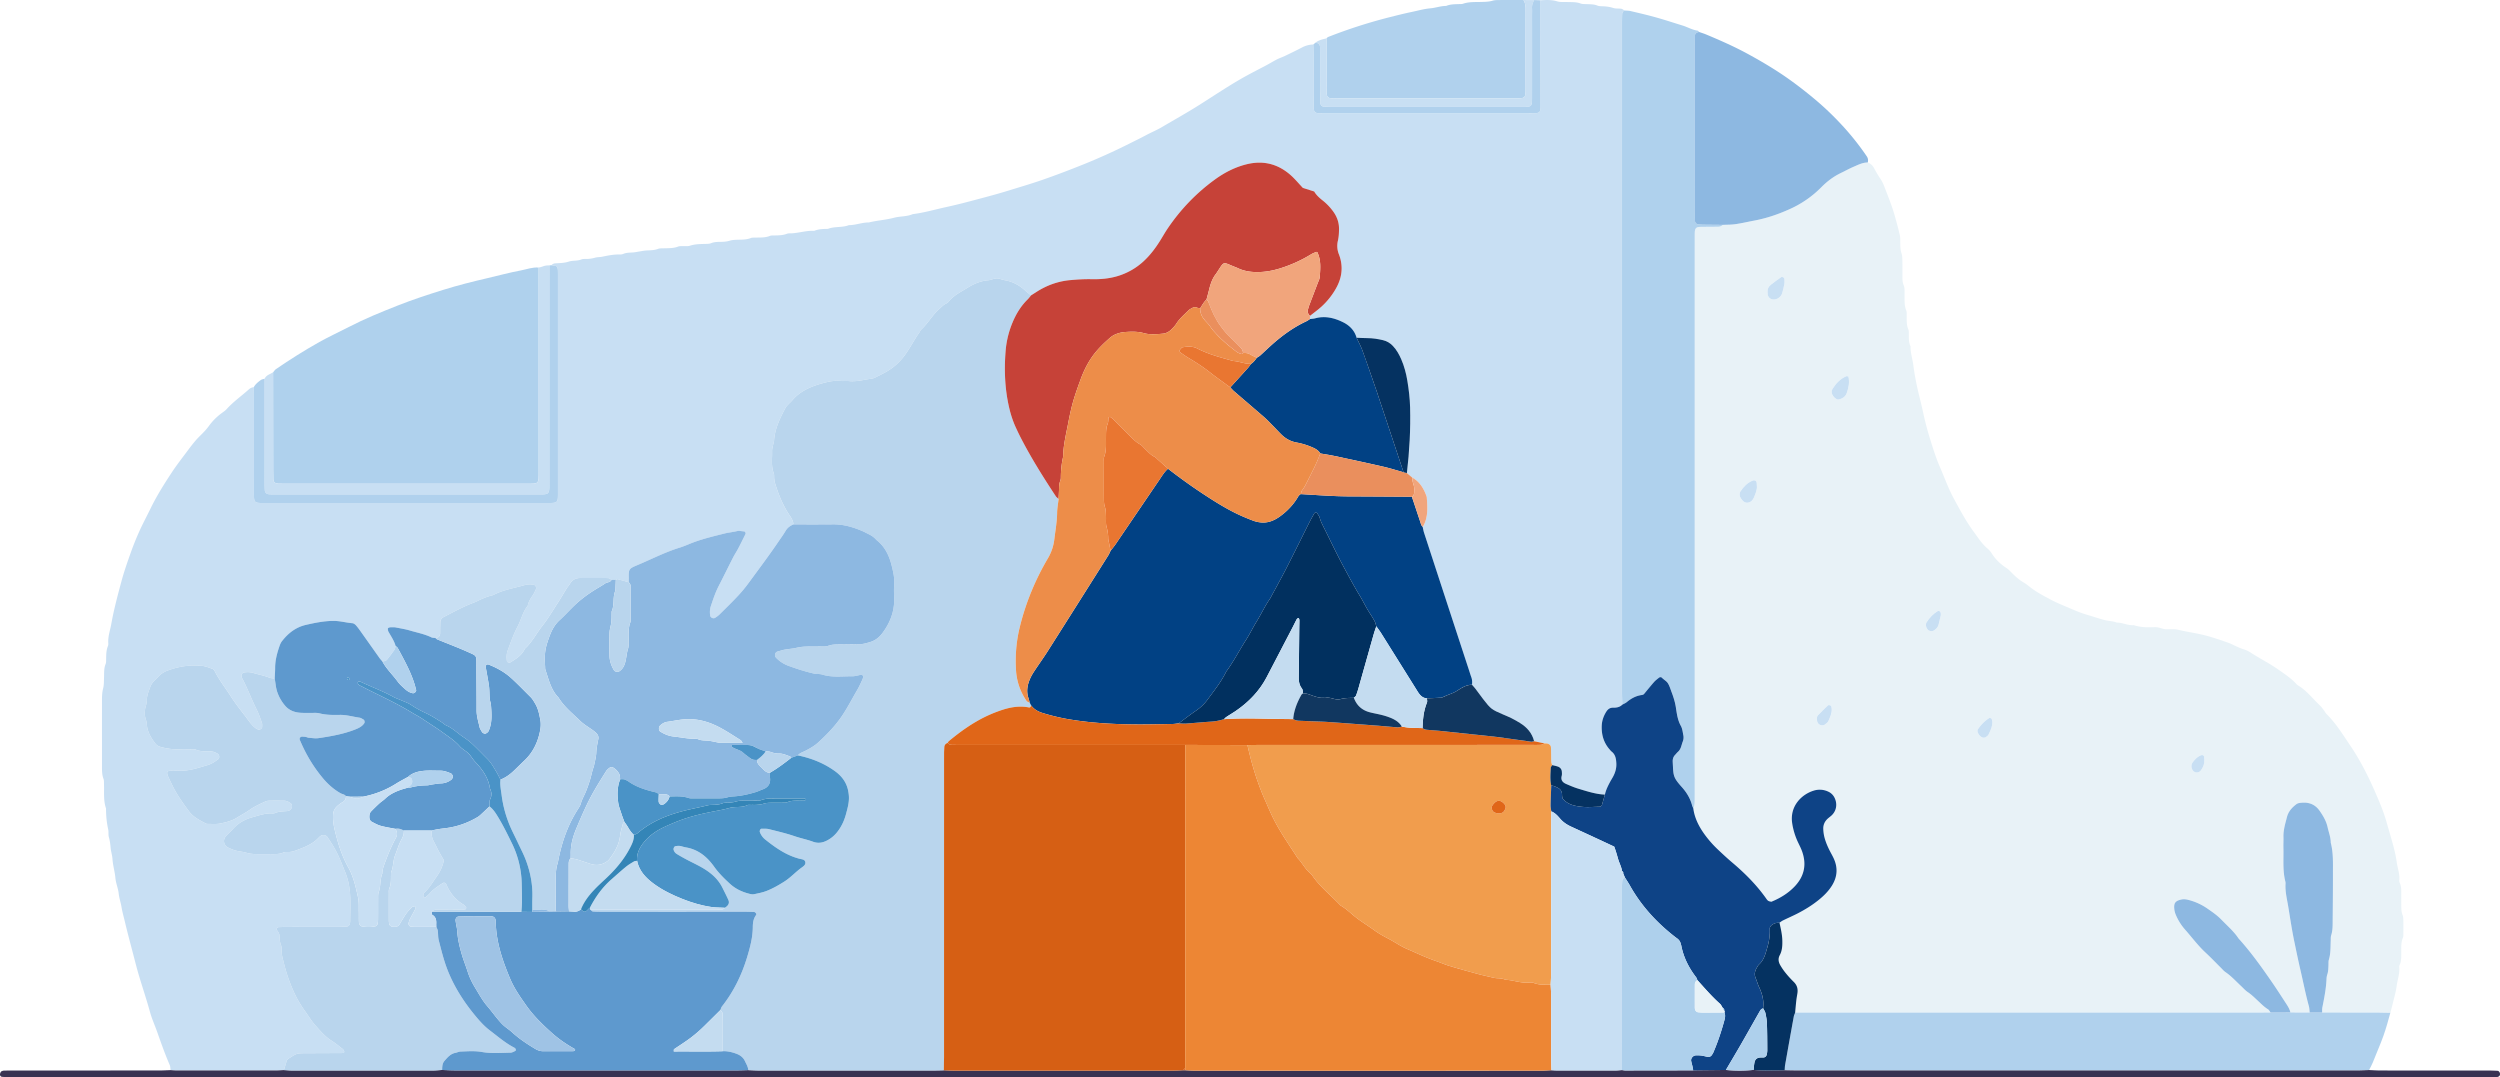 <svg xmlns="http://www.w3.org/2000/svg" viewBox="0 0 9336.23 4023.42"><defs><style>.cls-1{fill:#c8dff3;}.cls-2{fill:#e8f2f7;}.cls-3{fill:#afd1ed;}.cls-4{fill:#b0d1ed;}.cls-5{fill:#8db8e1;}.cls-6{fill:#393252;}.cls-7{fill:#b9d5ed;}.cls-8{fill:#014184;}.cls-9{fill:#f19d4d;}.cls-10{fill:#0e4386;}.cls-11{fill:#c64238;}.cls-12{fill:#5e99ce;}.cls-13{fill:#e06618;}.cls-14{fill:#f1a57c;}.cls-15{fill:#ea8f5d;}.cls-16{fill:#113760;}.cls-17{fill:#053261;}.cls-18{fill:#d65f14;}.cls-19{fill:#ed8634;}.cls-20{fill:#aed0ec;}.cls-21{fill:#ed8d49;}.cls-22{fill:#4a93c7;}.cls-23{fill:#c4dcf0;}.cls-24{fill:#01305f;}.cls-25{fill:#e97631;}.cls-26{fill:#9fc3e5;}.cls-27{fill:#3485b7;}</style></defs><g id="Capa_2" data-name="Capa 2"><g id="Capa_1-2" data-name="Capa 1"><path class="cls-1" d="M2059,990.54c3.86-3.84,8.28-6.6,13.87-7,17.17-1.18,34.18-.92,51.17-6.59,14.82-4.94,31.65-1.65,46.9-8,5.83-2.44,13.11-1.68,19.74-1.86a120.4,120.4,0,0,0,31.4-4.67c8.77-2.6,18.47-1.86,27.49-3.79,22.1-4.74,44.19-8.94,67-8.26a29,29,0,0,0,11.64-2.38c11.4-4.75,23.38-4.41,35.32-5.18,7.89-.5,15.68-2.35,23.53-3.54,9.14-1.39,18.26-3.42,27.46-3.9,14.61-.77,29.12-.59,43.23-6,5.95-2.3,13.1-1.8,19.72-2,18.56-.66,37.18.39,55.16-6.6,5.9-2.3,13.14-1.23,19.78-1.59,8-.42,16.52,1,23.8-1.42,20.69-6.89,41.9-6.33,63.12-7,5.26-.17,10.89-.47,15.65-2.42,12.77-5.23,26-5,39.33-5.18,10.67-.18,21.07-1.21,31.44-4.47,7.46-2.34,15.64-2.86,23.54-3.21,18.56-.83,37.25.57,55.14-6.7,4.69-1.91,10.5-1.2,15.81-1.4,18.55-.69,37.26.84,55.14-6.51,4.69-1.93,10.5-1.38,15.81-1.51,15.95-.39,31.8-.26,47.18-6.26,5.93-2.31,13.13-1.44,19.76-1.87,27.76-1.8,54.72-10.74,82.85-9.25,16.36-6.92,33.72-6.88,51-7.3,25.08-9.92,53-4,78.05-13.87,25.39.11,49.35-10.38,74.77-10.1,30.89-7.63,63-9.32,93.59-17.47,23.23-6.2,47.83-3.78,70.12-13.58,42.21-5.14,83-17.26,124.35-26.26,29.74-6.47,59.34-13.72,88.74-21.56,47.39-12.63,94.89-24.77,141.8-39.27,43.11-13.31,86.42-25.94,129.06-40.74,50.17-17.42,99.77-36.32,149.05-56.08q88.83-35.61,174.39-78.54c21.31-10.65,42.76-21,63.77-32.29,19.91-10.71,41-19.35,60.42-30.84,45.7-27,92.13-52.77,137.08-81.16,51.61-32.6,102.31-66.64,155.21-97.3,31.12-18,63.09-34.17,94.84-50.86,14.1-7.42,27.67-15.86,41.84-23.13,9.39-4.82,19.61-8,29.15-12.58,21.59-10.37,43.17-20.78,64.38-31.89a94.77,94.77,0,0,1,42-11c.41,16,1.12,31.89,1.16,47.82.15,61.16-.05,122.32.19,183.48.09,21.79,4,25.4,25.46,25.89,9.3.21,18.61.09,27.92.09h741.9c10.63,0,21.27,0,31.9-.34a37.27,37.27,0,0,0,11.63-2.3,12.77,12.77,0,0,0,5.74-5.24,19.18,19.18,0,0,0,2.15-7.61,101.23,101.23,0,0,0,.56-11.94q-.18-197.44-.42-394.88c21.19-1.43,42.07-2.47,63.09,4.06,11,3.43,23.66,1.84,35.58,2.33,17.16.72,34.38-.82,51.17,5.51,7.16,2.7,15.68,2.08,23.6,2.43,13.25.58,26.5.09,39.21,5.38,4.73,2,10.36,2.3,15.61,2.44,14.63.4,28.88,1.64,43.06,6.33,8.57,2.83,18.37,2,27.62,2.66,5.58.42,10,3,13.89,6.85-4.18,3.53-7.56,7.75-7.78,13.33-.48,12-.64,23.94-.64,35.91q0,1247.76,0,2495.52c0,16,.67,31.91,1,47.88-9.12,9.26-21.59,11.36-33,11.08-16.56-.4-23.57,9.08-30.29,21.24-7.87,14.24-12.54,29.3-13.25,45.48-1.44,33.09,6.73,63.15,28.83,88.62,2.61,3,5,6.3,8.13,8.73,13.95,11,16.46,25.92,17.46,42.54,1.09,18-3.28,34.08-11.35,49.59-3.67,7.06-8.09,13.73-11.82,20.76-8.1,15.25-15.9,30.65-19.44,47.77-34.62-1.5-67.19-12.47-99.93-22.27-15.06-4.51-29.6-10.91-44.11-17.1-13.31-5.68-21.75-14.47-17.35-30.77,1.33-4.93.87-10.49.44-15.7a20.75,20.75,0,0,0-13.2-18.19c-7.22-2.95-15.16-4.12-22.79-6.07-4.13-8.6-3.59-17.86-3.76-27-.24-13.11-.17-26.23-.85-39.31-.38-7.3-5.61-11.73-12.09-13.88-3.57-1.18-7.7-.66-11.57-.91l-39.25-8.33c-7.44-30.24-26.39-51.69-52.16-67.72-10.15-6.31-20.53-12.3-31.2-17.66s-21.77-9.88-32.76-14.58c-42.88-18.37-45.45-20.2-74.23-57.38-9.76-12.61-18.93-25.69-28.6-38.39-4-5.24-8.56-10-12.87-15,.87-9.3.8-18.46-2.45-27.45-3.14-8.72-5.81-17.6-8.7-26.41q-84-256.62-167.87-513.28c-2.44-7.48-3.66-15.35-5.45-23a16.36,16.36,0,0,0,2.64-2.91c18.62-34.08,15.51-70.77,12.81-107.4a14.75,14.75,0,0,0-1.08-3.76c-10.33-29.08-25.52-54.42-53.65-69.83l-19.45-16.42c9.58-81.65,14.16-163.52,12-245.78-.88-33.23-4.89-66.06-10.23-98.69-4.48-27.4-11.55-54.38-22.67-80-7.94-18.31-17.49-35.67-31.37-50.28-10.26-10.8-22.32-18.14-37.13-21.59-19.44-4.53-38.91-7.61-58.92-7.6-13.2,0-26.39-.91-39.59-1.41-7.64-27.4-26.35-46-50.67-58-32.64-16.08-67.11-24.62-103.89-14.56-6.31,1.73-13.06,1.86-19.6,2.73l0-11.72c14.53-11.59,29.76-22.42,43.43-35a272.77,272.77,0,0,0,54.3-68.53c13.81-24.82,21.65-51.17,20.46-80.07a144.74,144.74,0,0,0-10.05-46.57,84.18,84.18,0,0,1-3.66-50.84c3.34-14.37,4-28.91,4.14-43.58.2-23.47-6.94-44.41-20.32-63.47a206.93,206.93,0,0,0-41-43.32c-12.55-9.94-24.14-20.53-31.25-33.3l-42.45-13.54c-17-18-29.74-33.55-44.55-46.75-48.07-42.85-103.4-57-166.55-41.15-43.32,10.9-81.95,31-117.65,56.91-69.54,50.49-128.16,111.73-176.3,182.91-9.68,14.3-18.12,29.44-27.26,44.11-17.64,28.32-37.5,54.89-62.09,77.66a246.28,246.28,0,0,1-99.66,56.36c-31,9.07-62.76,11.59-94.7,10.92-26.67-.55-53.08,1-79.6,3.44-46,4.18-87.94,19.3-126.57,44.22-6.66,4.29-13.36,8.5-20.05,12.75-7.17-5.84-14.67-11.32-21.45-17.6-20.9-19.37-44.85-32.7-72.94-38.33a141.37,141.37,0,0,1-19.24-4.83,41,41,0,0,0-27.31-.45c-6.28,2-12.71,4.28-19.21,4.81-28.62,2.35-54.19,13.58-77.9,28.38-24.62,15.37-51.44,28.14-70.09,51.82-2.36,3-6.07,5.34-9.61,7-10,4.61-16.81,12.86-24.82,19.83-26.25,22.84-42.58,54.36-68.34,77.64-2.81,2.54-3.83,7-6.15,10.19-18.64,25.86-32.84,54.5-51.38,80.52-15.67,22-33.54,40.54-55.8,55.89-17.7,12.21-36.72,21.38-55.77,30.78-4.71,2.33-9.79,4.66-14.91,5.31-28.83,3.65-57.11,12.39-86.76,9-9.2-1-18.71.7-27.92-.32-25.75-2.87-50.54,3.08-74.55,10-41.19,11.81-80,29.07-108.56,63.31-4.24,5.09-9.46,9.36-14,14.24-3.61,3.89-7.69,7.67-10.11,12.27-20.43,38.85-40.17,78-43,123-.41,6.51-3,12.86-4.29,19.34s-3.23,13.07-3,19.56c.83,27.73-4.29,55.86,6.19,83,2.29,5.93,1,13.18,1.71,19.78.56,5.25,1.09,10.62,2.6,15.64,13.14,43.41,30,85.14,55.67,122.93,6.71,9.89,12.94,20.22,13.52,32.76-12.64,5.16-22.81,12.79-30,25-8,13.74-17.59,26.6-26.54,39.8-35.05,51.68-72.66,101.53-109.53,151.89a528.51,528.51,0,0,1-40.43,49.23c-22.76,24.3-46.67,47.53-70.35,71-4.66,4.61-10.31,8.3-15.81,11.95-6.7,4.46-17.61-.73-18.58-8.38-1.51-12-1.32-23.79,2.69-35.47,8.65-25.15,16.7-50.45,29-74.23,18.4-35.46,35.84-71.42,54-107,6-11.81,13.5-22.9,19.66-34.65,9.26-17.65,18-35.57,26.82-53.43,1.5-3-1.82-9.31-5-9.5-9.21-.56-18.93-3.06-27.54-1-15.55,3.72-31.52,5.12-46.87,9-38.6,9.76-77.44,18.86-114.86,32.79-17.43,6.49-34.38,14.46-52.11,19.94-54.84,16.94-105.71,43.38-158.37,65.47-30.14,12.64-32.24,14.26-31.6,47.49.11,5.33,0,10.66-.09,16-13.69-3.87-27.34-7.91-41.13-11.42-1.92-.48-4.52,1.69-6.8,2.64l-16.4.43c-3.65-4.08-8-7-13.61-7.2-10.62-.3-21.25-.42-31.88-.43-23.91,0-47.84-.25-71.74.21-15.42.3-28.25,6.16-36.75,19.93-4.18,6.76-9.39,12.86-13.6,19.59-10.53,16.84-20.38,34.11-31.19,50.76-19.47,30-37.65,61.06-59.72,89s-38.15,60.75-65,85.11c-11.08,24.42-32.74,37.55-54.25,50.85-4.27,2.64-12-.75-12.67-5.41-1.81-13.27-1.83-26.16,3-39.15,11.08-29.81,21.42-60,36.35-88.09,13.63-25.69,19.65-55,38-78.4.76-1,.75-2.52,1.08-3.81,3.37-13.07,10.11-24.29,17.87-35.26,5.28-7.48,8.82-16.26,12.65-24.67,2.43-5.33-3.27-14.72-8.81-15.48-11.93-1.63-23.57-1.62-35.43,1.83-38,11.06-77.62,17.08-113.37,35.57-4.63,2.4-10.1,3.15-15.17,4.72a260.57,260.57,0,0,0-44.18,17.87c-8.17,4.29-17,7.33-25.61,10.79-35.79,14.37-69.53,33-103.71,50.62-7.44,3.84-11.2,11.23-11.42,19.79-.36,13.28-.6,26.56-.57,39.85,0,11.54-6.74,16.43-16.94,18.34-5.22-.82-11-.42-15.57-2.64C1586,2368,1558.53,2362.87,1532,2355c-17.67-5.25-36-8.19-54.2-11.73-5.13-1-10.56-.56-15.86-.68-7.37-.16-13.46,2.19-13.34,5.54.13,3.72.52,7.89,2.28,11,9.69,17.29,21.14,33.66,26.64,53.05-1.46,4.89-1.83,10.52-4.58,14.51-8.67,12.58-18.05,24.69-27.51,36.69-4.27,5.41-10.9,6.23-17.36,6.81-3.42-4-7.17-7.75-10.2-12-23.1-32.45-46-65-69.09-97.5-6.14-8.64-12.29-17.35-19.32-25.24-3.33-3.74-8.57-7.65-13.22-8-23.79-2-46.79-8.78-71-8.64-34.89.2-68.38,7.05-102.08,14.71-38.4,8.73-66.9,31.19-90.3,61.34-4,5.11-6.7,11.47-8.84,17.66-9.15,26.41-16.42,53.21-16.43,81.54,0,13.26-1.06,26.53-1.65,39.79-6.53-.92-13.58-.58-19.51-3-19.81-8-40.78-11.72-61.06-17.91-11.8-3.6-23.59-3.32-35.52-1.34-4.08.68-8.91,8.29-7.92,12.43.61,2.56.62,5.42,1.82,7.66,20.74,38.74,35.64,80.19,55.38,119.35,7.85,15.59,13.13,31.95,19,48.17,1.72,4.73,1.12,10.42,1,15.67-.11,6.07-9.28,12-14.69,9.58-3.6-1.58-7.37-3.15-10.43-5.54-16-12.45-26.48-29.5-38.63-45.29-18.62-24.18-37.46-48.22-53.91-73.88-20-31.28-43.13-60.65-59.93-94-1.68-3.34-5-6.94-8.44-8.1-12.5-4.3-25.13-9.65-38.08-10.93-44.49-4.41-84.36,1.5-125.41,16-14.05,5-26.66,11.91-36.81,23.07-5.37,5.9-11.12,11.48-16.9,17a60.62,60.62,0,0,0-15,23.36c-5.89,16.16-12.68,32-12.62,49.9,0,7.78-2.17,15.72-4.28,23.33-4.39,15.82-4.83,31.31.6,47a78.22,78.22,0,0,1,3.84,19.42c2.14,27.77,15.93,50.22,32.21,71.48,4.9,6.39,11.79,10.06,19.92,12.33a224.6,224.6,0,0,0,70.84,8.41c13.3-.57,26.64-.21,40,0,6.64.09,14-1.05,19.78,1.44,17.9,7.79,36.57,6.22,55.12,6.54,9.76.18,18.08,3.93,26.2,8.64,7.07,4.11,8.64,15.85,2.57,20.49-12.67,9.69-25.61,18.16-41.56,22.74-33.14,9.53-65.4,21.13-100.88,20.32-59.06-1.36-56.89-3.59-30.58,51.46,17.36,36.34,40.33,68.63,64,100.57,15.42,20.78,38.37,32.38,60.73,44.23,2.31,1.23,5,2.41,7.55,2.4,15.92-.09,32.29,1.71,47.66-1.36,22-4.39,44.06-9.89,63.59-22.14,15.74-9.87,32.38-18.45,47.45-29.24,17.52-12.53,37.07-20.84,56.17-30.14a38.1,38.1,0,0,1,15.32-3.78c18.64-.44,37.29-.31,55.94-.07,9.66.12,17.9,4.49,25.58,10,4.72,3.39,6.11,12.36,2.82,18.08-3.55,6.21-8.93,10.12-15.87,10.68-15.88,1.28-31.88,1.22-47,7.77-3.46,1.5-7.9,1.16-11.86,1-24.39-.84-46.9,7.52-69.88,13.79-28.95,7.9-54.12,21.71-74.16,44.44-6.16,7-13.15,13.22-19.67,19.89q-4.19,4.27-8,8.9c-10.62,12.93-6.16,32.62,9.3,40.45,5.92,3,12.1,5.5,18.25,8,16.16,6.53,33.85,6.72,50.24,11.52,13.16,3.85,26,5,39.3,5,16,.06,32,.09,48,0,17.24-.11,34.58,1.35,51.13-6,4.63-2.06,10.51-2,15.75-1.78,12.37.64,23.6-3.19,34.86-7.38,30-11.18,59.73-22.83,82-47.46a44.54,44.54,0,0,1,6.13-5.11c7-5.4,20.14-3.89,25.15,3.58,8.87,13.21,17.62,26.55,25.61,40.31,17.42,30,29.54,62.51,42.35,94.55,9.85,24.62,15,51.17,16.92,77.37,2.51,34.44.57,69.21.46,103.85,0,2.62-.76,5.23-1.12,7.86-.63,4.65-5.86,10.24-10.48,10.53-10.6.67-21.21,1.44-31.82,1.47-63.94.13-127.88,0-191.82.1-10.64,0-21.29.45-31.92.9-5.36.23-9.52,7.27-6.38,11.37,5.78,7.56,10.38,15.17,10,25.22a71.28,71.28,0,0,0,4.11,27.45c2.24,6.11,3.94,13,3.5,19.42-1.2,17.72,4.17,34.15,8.29,50.84a625.06,625.06,0,0,0,31.36,94.39c12.47,29.38,27.69,57.5,46.48,83.5,13.2,18.27,24.79,37.93,39.7,54.66,18.47,20.74,36.64,42.12,60.69,57.37,14.51,9.2,27.77,20.39,41.44,30.88,2,1.55,3.35,4.07,4.74,6.3a7.39,7.39,0,0,1,.86,3.62c.08,3.36-1.62,5.05-4.83,5.07q-67.91.34-135.8.67c-36.24.14-36.26.05-66.5,19.76-2.17,1.42-3.83,3.64-7,6.75-3.37,11.19-7.19,23.84-11,36.49-9.29.48-18.57,1.38-27.86,1.38q-187.74.15-375.47,0c-6.62,0-13.25-.79-19.87-1.21-1.09-6.53-.92-13.6-3.48-19.5-17.48-40.24-32-81.55-46.59-122.89-8.84-25-20-49.36-27-74.94-16.38-60.16-37.73-118.76-53.24-179.27-13.48-52.63-28-105-40.54-157.93-4.28-18-9.44-35.9-12.45-54.13-2.8-17-8.7-33.22-10.54-50.62-2.07-19.6-10.59-38.55-12.32-58.13-2.11-23.89-9.39-46.76-10.91-70.7-.91-14.43-5.87-28.58-7.07-43-1.11-13.32-2.73-26.21-6.46-39.15-2.52-8.73-.38-18.72-2.34-27.71a351.1,351.1,0,0,1-8.21-79c-10.3-29.67-6.57-60.52-7.67-91-.24-6.63.45-13.81-1.82-19.76-6.41-16.75-5.65-34-5.67-51.26q-.07-121.83,0-243.66c0-14.61.6-28.94,4.42-43.46,3.31-12.59,2.63-26.31,3.18-39.55.7-17.23-.75-34.58,6.08-51.2,1.93-4.72,1.66-10.48,1.78-15.78.41-17.29-.14-34.62,6.82-51.1,1.48-3.51,1.45-7.91,1.21-11.84-1.45-24.34,7.1-47.16,11.25-70.55,9.49-53.48,23.66-106,37.69-158.45,9.6-35.87,21.94-71.07,34.37-106.11,9.75-27.5,20.61-54.7,32.61-81.3,13.12-29.1,28.29-57.27,42.28-86,22.74-46.7,50.37-90.56,78.84-133.81,18.94-28.76,40.32-55.93,60.89-83.6,9.49-12.77,19.2-25.43,29.65-37.4,9.62-11,20.56-20.87,30.54-31.58a224.3,224.3,0,0,0,17.82-21.38,217.27,217.27,0,0,1,47.62-47.81c6.4-4.71,13.27-9.16,18.52-15,25-27.84,55.79-49.15,83.37-74.07,5.13-4.63,11.21-7,18-7.86.2,14.66.57,29.3.57,44q.07,169.82,0,339.64c0,52.56-2.79,48.94,50.66,49H2033.93c52.91,0,49.73,3.12,49.72-49.88V1037.47c0-8,.07-16-.12-24-.1-4-.15-8.11-1.27-11.86s-3.12-7.5-7.58-8.4C2069.5,992.17,2064.25,991.42,2059,990.54Z"/><path class="cls-2" d="M6975.25,606.86c10.52,3.88,18.16,11.4,23.29,20.89A476.63,476.63,0,0,0,7023,668.81c5.92,8.73,10.45,18.64,14.22,28.55,13.72,35.95,28.36,71.62,38.83,108.72,6.83,24.21,13.37,48.54,19,73.06,2,8.92,1.29,18.53,1.49,27.83.29,13.29.32,26.36,4.76,39.39,2.91,8.55,2.89,18.29,3.11,27.52.45,18.63.17,37.28.19,55.93,0,12-.17,23.94,4.67,35.35,4.3,10.1,3.09,20.94,3.28,31.55.38,21.2-1.82,42.52,6.44,63.1,2.35,5.86,1.37,13.14,1.51,19.78.35,17.25-1,34.57,6.37,51.1,2,4.6,1.5,10.48,1.56,15.79.19,16-.82,32,6.5,47-.78,24.14,7.52,47,10.44,70.66,2.73,22.15,6.68,44.38,11.08,66.41,7.52,37.66,18.08,74.65,26,112.13,7.4,35.12,16.91,69.55,27.54,103.58,10.25,32.87,20.66,65.79,34.5,97.61,16.94,38.94,31.06,79.16,51.29,116.6,23.34,43.2,46.44,86.75,75.68,126.27,15.69,21.21,29.78,44.08,50.46,61.45a77.74,77.74,0,0,1,15.81,17.86c14.35,23,33.27,41.11,56,55.67,6.62,4.23,12.2,10.27,17.76,16,14,14.32,28.62,27.69,46.09,37.81,12.65,7.32,23.46,17.43,35.34,25.71,19.54,13.61,40.77,24.92,61.82,36.22,23.41,12.57,48,22.6,72.5,33,22.05,9.36,43.9,18.81,66.95,25.46s45.45,14.72,68.59,20.38c14.06,3.44,29,3.13,42.7,8.9,21.48-.55,41.05,11.61,62.77,9.41,25.71,8.57,52.32,8.69,78.87,7.5,15.16-.67,28.21,7.62,42.94,7.91s29.85-1.59,43.77,1.77c29.62,7.15,59.76,11.42,89.42,18.17,31.13,7.08,61.14,17.71,91.28,28a187.32,187.32,0,0,1,18.54,7.17c15.66,7.28,30.93,15.25,47.65,20.23,8.81,2.62,17.3,7.2,25.07,12.23,33.42,21.63,69.15,39.52,101.79,62.4,22.78,16,46.23,31.12,65.55,51.52,2.74,2.89,5.43,6.11,8.79,8.11,32.62,19.39,55,49.92,82.16,75.26,5.75,5.37,10.24,12.14,15.08,18.45,3.22,4.2,5.43,9.33,9.14,13,35.35,34.75,60.75,76.89,88.36,117.46,35.32,51.9,63.9,107.54,89.11,164.62,17.64,39.92,35.11,80.28,47,122.58,9.35,33.15,19.68,66.05,28,99.46a461.87,461.87,0,0,1,10,50.56c3,22.27,12,43.69,9.34,66.79-.44,3.72,1,8,2.61,11.56,5,11.39,4.72,23.36,4.74,35.34,0,14.65,0,29.3.07,44,.06,13.3-.08,26.48,5.13,39.31,2.4,5.93,2.44,13,2.58,19.62.34,16,.21,32,.05,47.94-.05,5.3.54,11.17-1.46,15.8-7.69,17.85-6.18,36.53-6.34,55.1-.13,15.95,1,32-6.1,47.09a15.56,15.56,0,0,0-1.37,7.81c2.35,24.34-6.61,47.16-9.72,70.75-2.93,22.19-9.45,43.91-14.63,65.79-2.74,11.59-6,23.07-9,34.59-14.57-.28-29.16-.76-43.74-.79q-105.48-.23-210.95-.27c.28-6.64-.32-13.46,1-19.91,7-35.13,14-70.23,15.41-106.17a56.1,56.1,0,0,1,2.75-15.65c3.93-11.59,4-23.53,4.52-35.49.28-6.65-.46-13.66,1.42-19.85,7.12-23.36,6-47.37,7-71.23.28-6.64-.36-13.68,1.63-19.82,6.32-19.47,5.5-39.46,5.69-59.36.52-57.24,1.07-114.48.93-171.72-.09-38.48,1.81-77.19-8.18-115,0-20.26-7.63-39-11.91-58.41-4.94-22.46-16.46-41.89-29.52-60.58-19.2-27.49-46-34.22-77.22-29a25.45,25.45,0,0,0-10.7,5c-16.12,12.38-29,26.83-34.26,47.5-6.2,24.47-13.77,48.53-13,74.23.41,13.3-.53,26.63-.16,39.93,1.17,42.43-3.45,85.21,7.44,127.09a26.12,26.12,0,0,1,.45,8c-1.73,29.55,5.85,58.19,10.51,86.84,7,43.13,13.48,86.43,22.43,129.24,7.33,35,14.45,70.13,22.6,105,10.58,45.21,19.3,90.85,31.68,135.65,2.1,7.61,2.11,15.8,3.08,23.72l-72-.2c-2.61-11.93-8.81-22.15-15.34-32.19-18.8-28.9-37.4-57.88-57.07-86.25-37.84-54.56-76.25-108.52-121-157.72-17.76-26.86-42.23-47.59-64.3-70.53-15.78-16.41-34.6-29.13-53-41.93a219,219,0,0,0-68.5-31.42c-9.19-2.47-18.38-3.88-27.53-2-23.11,4.87-28.28,13.38-27.2,32.19a74,74,0,0,0,5.14,23,199.27,199.27,0,0,0,35.5,57.37c25.53,28.76,48.33,59.93,76.77,86.17,19.53,18,37.81,37.36,56.69,56.06,5.67,5.61,10.87,12,17.36,16.41,22.14,15.12,39.9,35,59.31,53.06,7.78,7.25,14.84,15.57,23.58,21.39,14.53,9.7,26.63,21.92,39.27,33.65,11.67,10.83,22.7,22.32,36.54,30.71,4.2,2.55,6.62,8,9.86,12.15-25.27.07-50.54.21-75.81.22q-849.94.06-1699.89.09c1.38-14.52,2.57-29.06,4.2-43.56,1-9.24,2.6-18.43,4.17-27.61,2.87-16.88-.9-31.29-13.59-43.59a381.47,381.47,0,0,1-29.58-32.42,222.66,222.66,0,0,1-20.39-29.4c-6.9-11.94-9.37-24.56-2.21-37.93,9.08-17,10.06-35.55,9.61-54.4-.55-22.81-5.76-44.8-10.65-66.88,4.39-2.88,8.53-6.27,13.21-8.56,17.94-8.76,36.28-16.71,54-25.81,27.3-14,53.44-30,77.44-49.2,19.84-15.87,37.95-33.39,51.51-55.25,20.64-33.29,22.49-67.5,5.83-102.75-4.55-9.62-9.93-18.84-14.74-28.35-8.42-16.68-15.6-33.92-20-52.08a146.68,146.68,0,0,1-3.57-27.58c-.73-15.5,5.11-28.65,16.6-39.09,4.92-4.48,10.5-8.25,15.27-12.87,17.78-17.21,21.46-43.41,9.72-66.1a47.44,47.44,0,0,0-22.54-21.66,74,74,0,0,0-54.57-4.05c-44.09,13.28-90.52,56.74-80.6,122a257.29,257.29,0,0,0,22.27,72.21c5.13,10.8,10.67,21.5,14.67,32.73,17.19,48.3,8.78,91.67-26.33,129.43-24,25.82-53.27,43.93-85.54,57.48-1.22.52-2.68,1.28-3.82,1-3.74-.85-7.87-1.39-10.93-3.43s-5.53-5.69-7.82-8.93c-35.62-50.41-78.82-93.62-125.77-133.4-18.28-15.49-35.89-31.8-53.3-48.28a406.83,406.83,0,0,1-50.24-56.81c-21.32-29.49-37.73-61.13-42.54-97.81,4.17-8.62,5-17.87,5-27.24q.12-20,.13-39.92V915.6q0-16,0-31.93c0-5.33,0-10.65.21-16,.57-14.54,5.27-19.74,18.65-20.22,9.31-.33,18.63-.27,27.94-.35,13.3-.12,26.61-.17,39.91-.32,6.88-.08,13-2.11,18.05-7,15.95-.81,32.08-.39,47.81-2.7,23.58-3.46,46.86-9,70.31-13.38,46-8.6,90-23.79,132.43-43a388.55,388.55,0,0,0,117.45-81.41c21.51-21.82,45.92-40.36,73.91-53.66,15.64-7.42,30.73-16.06,46.65-22.79C6939.24,615.66,6955.93,606.68,6975.25,606.86ZM6902.75,1406c-3.09-.34-6-1.61-8.07-.76-22.76,9.49-38.57,27.26-51.26,47.22-6.76,10.62-2.31,24.3,10.37,34.79,7.53,6.23,13.18,6.28,25.27.17,8.66-4.39,14.29-10.46,17.67-19.91C6903.94,1447.31,6907.83,1427.13,6902.75,1406ZM6561,1814.16c-.25-4.47-.42-7.11-.55-9.74-.45-9.39-7.62-13-16.67-9-18.85,8.31-32.54,22.52-43.57,39.12-5.34,8-4.55,18.2,1,26.37,5.92,8.78,13,17.45,25.29,16.24,11.67-1.14,19.57-9.29,23.45-19.12C6555.63,1843.5,6562.71,1828.86,6561,1814.16Zm39.89-725.55c.28,4.88.31,7.52.59,10.14,1.19,11.14,9.74,19.11,21.06,19.72,14,.76,29-9.65,32.93-23.44,3.2-11.36,6.23-22.83,8.29-34.43,1.13-6.35.3-13.1,0-19.65-.22-4.73-8.48-8.52-12.24-5.78-12.71,9.28-25.61,18.33-38,28C6604.72,1070.06,6600,1079.33,6600.87,1088.61ZM6840.5,2646.93c-.41-2.6-.83-5.21-1.22-7.82-.7-4.65-9.36-7.88-12.94-4.45-12.45,11.9-25,23.73-36.81,36.25-6.43,6.81-5.74,21.46,0,30,5.11,7.63,17.6,10.67,24.69,5.33,5.23-3.94,11.65-8.1,14-13.67C6834.39,2678.06,6841.53,2663.49,6840.5,2646.93Zm407.33-355.8c-.48-1.94-.86-3.2-1.1-4.48-.56-3-7-6.51-9.45-5.05-17.43,10.35-31.18,24.75-41.95,41.51-5.17,8.06-3.59,18,2.21,26.36,5.28,7.59,17.38,9.92,24.87,4.86,7.87-5.3,14.6-11.62,17-21.23q4.4-17.29,8.3-34.71C7248.31,2295.86,7247.83,2293.11,7247.83,2291.13Zm192.31,402.67c-.58-2.54-1.26-5.07-1.7-7.65-.54-3.09-7-6.17-9.62-4.55-17.09,10.59-30.65,24.87-41.88,41.29-3,4.39-2.31,10.25.28,15.19,3.77,7.19,9,13.39,16.66,16.21a14.66,14.66,0,0,0,11-1.05c4.43-2.57,9.33-6.18,11.44-10.59C7433.72,2727.26,7441.44,2711.73,7440.14,2693.8Zm791.45,141.07c0-1.11.06-3.74,0-6.37-.19-7.65-6.23-10.44-13.64-7.18-12.57,5.54-21.47,15.16-29.29,25.76-5.88,8-5.86,17.33-1.8,26.25a18.3,18.3,0,0,0,15.11,11.16c7.23.86,13.12-2.15,17.17-7.62C8228,2864.94,8233.31,2851.67,8231.59,2834.87Z"/><path class="cls-3" d="M6433.67,839.77c-5,4.93-11.17,7-18.05,7-13.3.15-26.61.2-39.91.32-9.31.08-18.63,0-27.94.35-13.38.48-18.08,5.68-18.65,20.22-.2,5.32-.2,10.64-.21,16q0,16,0,31.93V2951.52q0,20-.13,39.92c-.06,9.37-.86,18.62-5,27.24-1.53-3.66-3.54-7.19-4.53-11-6.88-26.33-20.69-48.72-38.65-68.78-33-36.83-31-42.53-33.52-90-.07-1.33-.08-2.65-.15-4-.52-9.69,1.81-18.38,8.68-25.59,3.65-3.82,6.85-8.12,10.77-11.62,6.21-5.52,9.73-12.47,12.21-20.13,2-6.3,3.7-12.74,6.08-18.91a40.93,40.93,0,0,0,1.83-23.48c-2.43-11.67-3.53-24.41-9.18-34.46-12.1-21.57-14.92-45-18.55-68.53-3.06-19.79-8.94-38.76-16-57.39-4.25-11.15-7.54-23-13.75-33-4.61-7.41-13.24-12.33-20-18.39-1-.87-1.64-2.17-2.72-2.85-3.65-2.3-7.53-2.27-10.83.42-6.17,5-12.75,9.74-17.95,15.65-13.08,14.88-25.48,30.36-38.6,46.15-1.71.69-4.09,2.26-6.62,2.58-21.86,2.73-40.19,12.66-56.88,26.58-4.94,4.11-11.28,6.53-17,9.72-.37-16-1-31.91-1-47.87q-.09-1247.76,0-2495.52c0-12,.16-24,.64-35.91.22-5.58,3.6-9.8,7.78-13.33,7.88.7,16,.49,23.61,2.29,32,7.57,64.09,15,95.76,23.89,33,9.23,65.47,20.1,98.22,30.1,18.84,5.75,36,16.28,55.93,19.08,2.17.3,4,3.23,5.94,4.94-8.37,1.65-15.29,5-15.58,14.9q-.53,17.94-.51,35.89,0,251.36,0,502.71,0,61.85,0,123.69,0,14,.67,27.9c.32,6.83,6,13,12.31,13.51,6.6.56,13.23,1,19.85,1.11C6385.81,839.4,6409.74,839.55,6433.67,839.77Z"/><path class="cls-3" d="M1019.91,1390.35c3.46-4,6.28-8.89,10.5-11.77,52.67-36.08,106.67-70.17,162.34-101.38,36-20.17,73.66-37.27,110.32-56.26,59.15-30.64,120.67-55.64,182.58-80.09,55.76-22,112.64-40.58,169.7-58.39,54.46-17,109.9-30.9,165.53-43.83,41.35-9.61,82.38-20.93,124.07-28.69,22-4.11,43.57-12.73,66.64-10.72q0,381.22.14,762.46c0,45.87.75,44.9-42.71,44.89q-453.07-.09-906.16,0c-8,0-16,0-23.94-.38-11.64-.47-17.71-5.91-18.11-16.62-.45-12-.49-23.94-.51-35.91Q1020.08,1572,1019.91,1390.35Z"/><path class="cls-4" d="M8553.51,3781.13l72,.2,46.44,0q105.47.12,210.95.27c14.58,0,29.17.51,43.74.79-7.79,29.13-15.88,58.08-26,86.61-11.87,33.52-26.8,65.71-39.46,98.85-3.74,9.79-9.28,18.89-14,28.31-14.61.53-29.22,1.51-43.83,1.51q-1045.32.12-2090.63,0c-16,0-32-.51-47.94-.78.52-6.61.49-13.31,1.63-19.81q15.95-90.32,32.33-180.53c.93-5.12,3.39-10,5.14-14.93q849.94,0,1699.89-.09c25.27,0,50.54-.15,75.81-.22Z"/><path class="cls-5" d="M6433.67,839.77c-23.93-.22-47.86-.37-71.79-.7-6.62-.09-13.25-.55-19.85-1.11-6.32-.54-12-6.68-12.31-13.51q-.65-13.94-.67-27.9-.11-61.84,0-123.69,0-251.35,0-502.71,0-17.94.51-35.89c.29-9.91,7.21-13.25,15.58-14.9,8.73,3.08,17.62,5.75,26.15,9.31,53.87,22.48,107.15,46,158.51,74.15,52.51,28.72,103.8,59.24,152.45,93.92,33.45,23.85,65.8,49.21,97.37,75.71A1086.37,1086.37,0,0,1,6872,460.07a986,986,0,0,1,99.58,124c4.88,7.23,5.51,14.68,3.64,22.75-19.33-.18-36,8.8-53,16-15.92,6.73-31,15.37-46.65,22.79-28,13.3-52.4,31.84-73.91,53.66a388.55,388.55,0,0,1-117.45,81.41c-42.39,19.18-86.42,34.37-132.43,43-23.45,4.39-46.73,9.92-70.31,13.38C6465.75,839.38,6449.62,839,6433.67,839.77Z"/><path class="cls-4" d="M4953.72,143.32c2-1.74,3.64-4.22,5.94-5.12A1898.05,1898.05,0,0,1,5190.46,64c27-6.81,54-13.62,81.2-19.28,23.29-4.83,46.17-11.53,70.1-13.62,19.73-1.71,38.75-9,58.85-8.93,16.4-6.86,33.8-6.3,51-6.94,4-.14,8.21.12,11.86-1.15,21.87-7.61,44.57-6.14,67.09-6.77,14.58-.41,29-.38,43.41-4.7,8.68-2.6,18.38-2.39,27.63-2.47,29.24-.27,58.49-.08,87.73-.07,7.53,11.76,8.19,24.83,8.16,38.35q-.31,141.69-.08,283.39c.05,47.27,1.47,45.68-45.93,45.66q-325.31-.09-650.62-.05c-10.63,0-21.28-.18-31.91-.64-8.13-.35-14.2-7-14.54-15.94-.42-10.63-.52-21.27-.53-31.91Q4953.76,231.14,4953.72,143.32Z"/><path class="cls-6" d="M6664.81,3996.9c16,.27,32,.78,47.95.78q1045.31.06,2090.63,0c14.61,0,29.22-1,43.83-1.51,14.61.56,29.22,1.6,43.83,1.61q199.85.2,399.69.12c12,0,24,.44,35.91,1,6.2.31,10.74,7.58,9.32,14.91-.44,2.24-2.12,5-4,6a27.07,27.07,0,0,1-11.18,3.27c-14.65.41-29.31.31-44,.31H1143q-545.58,0-1091.16-.07c-14.61,0-29.24-.67-43.81-1.75a8.55,8.55,0,0,1-8-7.55c-.61-4.44,2.68-12.34,6.16-13.49,2.47-.82,4.95-2.17,7.46-2.25,12-.35,24-.45,36-.46q271.8,0,543.59-.07c14.62,0,29.24-.88,43.87-1.35,6.63.42,13.26,1.2,19.88,1.21q187.74.1,375.47,0c9.29,0,18.57-.9,27.86-1.38,10.61.51,21.22,1.46,31.84,1.47q261.6.14,523.2,0c11.94,0,23.87-1.2,35.81-1.84,15.91.51,31.81,1.45,47.72,1.46q527.91.12,1055.83,0c13.26,0,26.52-.6,39.78-.92,13.28.41,26.56,1.18,39.84,1.18q327.23.12,654.45,0c12,0,23.93-.42,35.89-.64,13.26.48,26.54,1.39,39.81,1.39q407,.13,814,0c13.27,0,26.54-.9,39.81-1.38l8.13,0c13.25.55,26.5,1.57,39.76,1.57q643.93.13,1287.87,0c13.25,0,26.5-1.12,39.74-1.72,6.65.29,13.3.83,19.95.84q109.88.09,219.76,0c8,0,15.92-.91,23.87-1.39,3.94.46,7.88,1.33,11.81,1.33q127.13-.11,254.24-.4,61.05-.68,122.09-1.38a551.72,551.72,0,0,0,103.37-.2C6587.47,3999.37,6626.15,3997.45,6664.81,3996.9Z"/><path class="cls-1" d="M1019.91,1390.35q.18,181.64.39,363.26c0,12,.06,24,.51,35.91.4,10.71,6.47,16.15,18.11,16.62,8,.33,16,.38,23.94.38q453.09,0,906.16,0c43.46,0,42.73,1,42.71-44.89q-.18-381.24-.14-762.46c4.84-1.21,10-1.81,14.46-3.78,8.3-3.63,16.85-4.55,25.7-4.21q-.06,25.95-.1,51.9,0,379.23,0,758.46c0,45.81.73,44.88-42.74,44.88q-489-.09-978,0c-8,0-16-.05-23.94-.37-11.64-.48-17.78-5.94-18.18-16.58-.46-12-.52-23.94-.52-35.92q-.07-189.61-.06-379.23c3.13-7.1,8.58-11.84,15.37-15.3C1009.07,1396.22,1014.47,1393.25,1019.91,1390.35Z"/><path class="cls-4" d="M988.22,1414.32q0,189.62.06,379.23c0,12,.06,24,.52,35.92.4,10.64,6.54,16.1,18.18,16.58,8,.32,16,.37,23.94.37q489,0,978,0c43.47,0,42.76.93,42.74-44.88q-.13-379.23,0-758.46,0-26,.1-51.9a52.43,52.43,0,0,1,7.29-.69c5.21.88,10.46,1.63,15.64,2.69,4.46.9,6.48,4.71,7.58,8.4s1.17,7.89,1.27,11.86c.19,8,.12,16,.12,24v791.17c0,53,3.19,49.88-49.72,49.88H999c-53.45,0-50.69,3.61-50.66-49q.06-169.82,0-339.64c0-14.65-.37-29.29-.57-44,6.23-11.42,16.15-19.37,26.38-26.74C978,1416.45,983.48,1415.89,988.22,1414.32Z"/><path class="cls-1" d="M4953.72,143.32q.09,87.81.2,175.63c0,10.64.11,21.28.53,31.91.34,8.94,6.41,15.59,14.54,15.94,10.63.46,21.28.64,31.91.64q325.32.06,650.62.05c47.4,0,46,1.61,45.93-45.66q-.16-141.69.08-283.39c0-13.52-.63-26.59-8.16-38.35l40.14.14c-5.28,9.44-8.77,19.25-8.14,30.4.53,9.29.09,18.64.09,28q0,151.85,0,303.69c-.05,36.77-.29,37-38.54,37q-357.65.12-715.28,0c-8,0-16-.41-23.91-.94-6.5-.43-12.65-6.46-12.85-13-.51-17.29-.84-34.6-.9-51.89q-.24-77.92-.16-155.84c0-11.4-6.12-16.84-16.59-18.66C4925,149.24,4939.49,146.67,4953.72,143.32Z"/><path class="cls-4" d="M4913.19,159c10.47,1.82,16.6,7.26,16.59,18.66q-.07,77.91.16,155.84c.06,17.29.39,34.6.9,51.89.2,6.56,6.35,12.59,12.85,13,8,.53,15.94.94,23.91.94q357.64.07,715.28,0c38.25,0,38.49-.24,38.54-37q.19-151.85,0-303.69c0-9.33.44-18.68-.09-28-.63-11.15,2.86-21,8.14-30.4l23.34.83q.21,197.46.41,394.89a101.23,101.23,0,0,1-.56,11.94,19.18,19.18,0,0,1-2.15,7.61,12.77,12.77,0,0,1-5.74,5.24,37.27,37.27,0,0,1-11.63,2.3c-10.63.37-21.27.33-31.9.34h-741.9c-9.31,0-18.62.12-27.92-.09-21.48-.49-25.37-4.1-25.46-25.89-.24-61.16,0-122.32-.19-183.48,0-15.93-.75-31.87-1.16-47.82Q4908.91,162.52,4913.19,159Z"/><path class="cls-7" d="M3524.67,3997c-12,.23-23.93.65-35.89.65q-327.22.06-654.45,0c-13.28,0-26.56-.77-39.83-1.18-.77-12.36-7.34-22.56-12.33-33.37-6.56-14.24-18.09-22.74-32.24-27.93-16.29-6-33-9.95-50.58-9.41q0-58.65-.12-117.3c0-7.81-.16-15.65-.9-23.41-.52-5.4-4.18-9.32-8.44-12.54,2.13-4.8,3.37-10.31,6.52-14.31,43.34-55,73.4-116.83,93.6-183.4,11.14-36.72,21.08-74.07,21.33-112.92.11-16.34,2.34-31.49,12.43-44.92,2.53-3.38-2.87-10.92-7.74-11.08-13.27-.44-26.55-.93-39.83-.93q-263.19,0-526.37.17c-11.94,0-23.92,0-35.79-1.06-3.23-.28-6.12-4.29-9.18-6.58q230.22,0,460.45.06c9.26,0,18.52-.15,27.77-.39,5.57-.15,10-2.87,13.76-6.83,2.14-1.57,4.35-3.07,6.42-4.73,8.23-6.61,11.15-15.17,6.8-24.79-7.11-15.74-14.95-31.16-22.7-46.6-13.49-26.85-34-47-58.81-63.69-23.32-15.7-48.87-26.94-73.51-40-12.89-6.84-25.74-13.85-38.09-21.6a25.78,25.78,0,0,1-11.46-15.74c-1.09-4.35,2.4-12.28,6.72-12.93,5.18-.77,10.59-1.84,15.66-1.12,7.85,1.11,15.4,4.16,23.24,5.46,40.18,6.69,71.07,28.24,96.12,59.33,3.34,4.14,6.61,8.34,9.68,12.67,17.07,24,37.91,44.53,59.51,64.3,21.12,19.34,46.38,30.79,73.91,37.48,5.07,1.24,10.77,2.16,15.73,1.1,15.53-3.32,31.4-6.24,46.13-11.93,23.56-9.09,45.46-21.7,66.91-35.27,23.81-15.07,42.38-36.32,65.16-52.52,6.28-4.46,14.23-10,13.46-18.59-1.06-11.93-13.2-11.87-21.32-13.93-49-12.46-89.19-40.51-127.82-71.32a63.7,63.7,0,0,1-20.93-28.61c-1.66-4.66,1.78-12.42,6.42-12.34,9.22.14,18.81-.62,27.59,1.6,32.17,8.11,64.51,15.57,96,26.39,22.58,7.75,46.27,12.33,68.64,20.59,19.37,7.14,36.09,4,53.38-5.2,15.67-8.3,28.27-19.61,38.91-33.58,14.74-19.35,24.65-41.46,30.77-64.39,5.76-21.57,12.22-43.63,10.87-66.55a153.08,153.08,0,0,0-3.34-23.53c-6.61-30.13-24.37-52.79-48.88-70.48-41.65-30-88.35-48.38-138.4-58.71,6.87-8.88,17.47-11.75,26.84-16.51,17.84-9.06,35.35-19.06,50-32.49,34.25-31.48,66.38-64.94,91.93-104.33,19.53-30.12,36-62,54.05-92.89,6.7-11.45,12-23.75,17.65-35.77,1.68-3.54,2.61-7.43,3.84-11.17.84-2.58-4.33-8.58-7.16-8.1-11.68,2-23.37,6-35,5.86-37-.52-74.38,5.08-110.94-6.42-9.91-3.12-21.23-1.47-31.49-3.83-32.34-7.43-64-17.54-95.08-29a121.38,121.38,0,0,1-46.14-30.21c-7.07-7.37-4.25-19.63,5.31-22.91,3.74-1.29,7.69-2,11.45-3.22,19-6.35,39.36-6,58.52-10.57,15.84-3.76,31.35-5,47.27-5.14s31.95,0,47.91-.35c8-.16,16.55.74,23.71-1.92,16.81-6.25,34-5.57,51.23-5.69,18.63-.13,37.29-.91,55.88-.06,17.72.8,34.19-3.64,50.69-8.75,18.47-5.72,33-17.14,44.49-32.29,29.71-39.32,46.59-83,44.63-133.09-.63-15.94-1.17-32,.12-47.88,2.09-25.75-3.95-50.32-10.09-74.61-8.94-35.32-24.47-67.47-53.8-91.11a53.62,53.62,0,0,1-5.69-5.59c-7.37-7.93-16.24-13.63-26-18.23-7.21-3.42-14.11-7.54-21.42-10.69-35.59-15.33-72.1-26.28-111.5-25.83-49.23.57-98.47.21-147.71.25-.58-12.54-6.81-22.87-13.52-32.76-25.65-37.79-42.53-79.52-55.67-122.93-1.51-5-2-10.39-2.6-15.64-.71-6.6.58-13.85-1.71-19.78-10.48-27.15-5.36-55.28-6.19-83-.19-6.49,1.76-13.08,3-19.56s3.88-12.83,4.29-19.34c2.83-45.08,22.57-84.19,43-123,2.42-4.6,6.5-8.38,10.11-12.27,4.52-4.88,9.74-9.15,14-14.24,28.55-34.24,67.37-51.5,108.56-63.31,24-6.88,48.8-12.83,74.55-10,9.21,1,18.72-.73,27.92.32,29.65,3.4,57.93-5.34,86.76-9,5.12-.65,10.2-3,14.91-5.31,19-9.4,38.07-18.57,55.77-30.78,22.26-15.35,40.13-33.89,55.8-55.89,18.54-26,32.74-54.66,51.38-80.52,2.32-3.22,3.34-7.65,6.15-10.19,25.76-23.28,42.09-54.8,68.34-77.64,8-7,14.86-15.22,24.82-19.83,3.54-1.64,7.25-4,9.61-7,18.65-23.68,45.47-36.45,70.09-51.82,23.71-14.8,49.28-26,77.9-28.38,6.5-.53,12.93-2.78,19.21-4.81a41,41,0,0,1,27.31.45,141.37,141.37,0,0,0,19.24,4.83c28.09,5.63,52,19,72.94,38.33,6.78,6.28,14.28,11.76,21.45,17.6-4.24,5-8.12,10.43-12.79,15-25,24.68-43,54-56.37,86.19a346.39,346.39,0,0,0-25.7,104.11c-6,71.83-3.45,143.32,13,214,6.05,26.08,14.16,51.17,25.41,75.33,5.61,12,11.24,24.09,17.31,35.9,38.9,75.79,84.15,147.79,130.92,218.87,2.83,4.31,7.31,7.52,11,11.25-1.94,17.12-5.29,34.22-5.53,51.37-.47,33.34-6.52,66-10.43,98.91a179.5,179.5,0,0,1-23.93,70.93c-47.36,80.45-82.72,165.93-105.09,256.93-13.16,53.53-17.36,107.3-14,161.89,2.51,40.52,15.28,77.9,37.82,111.79a17.24,17.24,0,0,0,13,8.08q2.8,5.45,5.64,10.91c-1,4.18-3.85,8.36-7.62,7.6-36.42-7.36-71.44-1-105.7,10.8a511.36,511.36,0,0,0-55.22,22.43c-50.54,24.35-95.93,56.69-138.92,92.48-1.93,1.61-3,4.29-4.42,6.47-7,2.26-11.72,7.5-12.31,14.2-1.17,13.2-1,26.54-1,39.83q-.06,560.4-.07,1120.82C3525.55,3965.08,3525,3981,3524.67,3997Z"/><path class="cls-5" d="M2963.1,1958.45c49.24,0,98.48.32,147.71-.25,39.4-.45,75.91,10.5,111.5,25.83,7.31,3.15,14.21,7.27,21.42,10.69,9.72,4.6,18.59,10.3,26,18.23a53.62,53.62,0,0,0,5.69,5.59c29.33,23.64,44.86,55.79,53.8,91.11,6.14,24.29,12.18,48.86,10.09,74.61-1.29,15.86-.75,31.94-.12,47.88,2,50.08-14.92,93.77-44.63,133.09-11.45,15.15-26,26.57-44.49,32.29-16.5,5.11-33,9.55-50.69,8.75-18.59-.85-37.25-.07-55.88.06-17.25.12-34.42-.56-51.23,5.69-7.16,2.66-15.75,1.76-23.71,1.92-16,.32-31.94.2-47.91.35s-31.43,1.38-47.27,5.14c-19.16,4.55-39.47,4.22-58.52,10.57-3.76,1.26-7.71,1.93-11.45,3.22-9.56,3.28-12.38,15.54-5.31,22.91a121.38,121.38,0,0,0,46.14,30.21c31.13,11.46,62.74,21.57,95.08,29,10.26,2.36,21.58.71,31.49,3.83,36.56,11.5,73.92,5.9,110.94,6.42,11.63.16,23.32-3.86,35-5.86,2.83-.48,8,5.52,7.16,8.1-1.23,3.74-2.16,7.63-3.84,11.17-5.69,12-11,24.32-17.65,35.77-18.1,30.92-34.52,62.77-54.05,92.89-25.55,39.39-57.68,72.85-91.93,104.33-14.61,13.43-32.12,23.43-50,32.49-9.37,4.76-20,7.63-26.84,16.51l-24.51,8.92c-1.77-1.84-3.23-4.65-5.38-5.35-13.43-4.42-26.33-11-41.05-10.5-10.52.39-20.41-2-30.31-5.71-5.88-2.18-12.75-1.7-19.17-2.42-9.93-3.64-20.46-6.16-29.68-11.13-27.61-14.89-27.77-12.34-65.19-12.72-10.57-.11-21.14,0-32,0,.75,3.34.5,6.55,1.86,7.55,12.83,9.4,30,10.14,42,22,7.43,7.37,16.94,12.61,25,19.45,7.78,6.63,16.67,7.42,26.1,7-.59,11.44,6.51,18.8,14,25.74,10,9.28,17.83,22.1,33.92,22.12,0,5.29-.77,10.7.07,15.86,3.79,23.13-5.2,38.36-27.21,46.27-8.69,3.13-17,7.4-25.81,10.07-26.53,8-53.47,14.12-81.25,16-7.87.54-16,1-23.43,3.3-11.64,3.66-23.39,4.09-35.3,4.11-29.13,0-58.25.14-87.37,0-7.93,0-16.42.91-23.67-1.53-23.29-7.86-47-6-70.8-5.48a20.62,20.62,0,0,0-16.75-8.42c-7.8-.06-15.61.14-23.41.23-3.12-2.32-5.94-5.94-9.42-6.76-37.11-8.78-73.48-19.19-105-41.94-3.15-2.27-6.93-3.72-10.48-5.4-6.2-2.94-12.74-2.56-19.3-1.8-.94-6.49-.44-13.67-3.14-19.31-5.19-10.81-13.82-19.38-24.21-25.44-2.7-1.58-8.22-1.14-10.91.66-5.36,3.61-10.81,8.08-14.2,13.47-16.82,26.8-33.73,53.59-49.21,81.17-23.94,42.65-43,87.74-62,132.73-12.74,30.29-21.79,62.21-21,95.88.13,5.28-.19,10.57-.3,15.86-6.58,5.74-7.3,13.48-7.32,21.46q-.15,78.53-.22,157c0,6.52.93,13,1.44,19.56l-50.17.76q.29-47.92.59-95.85c.2-29.17-2-58.56,7.94-86.84,12.93-71.21,35.59-138.74,75.15-200,4.3-6.67,8.75-13.75,10.79-21.28,4.25-15.62,12.57-29.3,18.61-44,5.53-13.49,10.39-27.29,14.75-41.21,4-12.63,6.74-25.63,10.24-38.42,1.75-6.39,4.5-12.55,5.81-19,3.17-15.55,7.51-31.16,8.11-46.87.67-17.47,4.22-34.1,7.7-51,1.68-8.16-1.48-15.85-7.49-21.81a108.16,108.16,0,0,0-12.15-10.25c-16-11.77-33.83-21.67-47.94-35.39-28.52-27.71-60.25-52.66-81.32-87.37-28.38-28.8-36.38-67.23-48.75-103.57-1.25-3.67-.94-7.9-1.16-11.88-2.83-50.74-.59-67.06,16.34-113.23,8.3-22.67,19.32-43.52,37.57-60.31,17.61-16.22,33.9-33.89,51-50.7,28.54-28.11,60.93-51.13,95.32-71.47,8-4.73,16-9.48,23.63-14.78s18.78-3.53,23.83-13.1l16.39-.43-1.53,39.88c-11.05,24.86-2.65,53.22-14,78-.33,13.3.16,26.7-1.23,39.9s-6.3,26-6.79,39.05c-1.09,29.26-1.29,58.62-.11,87.86.76,18.65,6.87,36.46,16.66,52.68,3.79,6.27,14.88,7.87,21.36,3.19a49.79,49.79,0,0,0,16.95-21.55c8.49-19.84,7.72-41.67,14.4-61.93,2.82-8.54,1.64-18.45,1.92-27.74.72-23.84-2.14-48,6.73-71.09.92-2.39.82-5.26.82-7.9q0-63.91-.19-127.83c0-5.59-3-10-7-13.76,0-5.33.2-10.66.09-16-.64-33.23,1.46-34.85,31.6-47.49,52.66-22.09,103.53-48.53,158.37-65.47,17.73-5.48,34.68-13.45,52.11-19.94,37.42-13.93,76.26-23,114.86-32.79,15.35-3.89,31.32-5.29,46.87-9,8.61-2.06,18.33.44,27.54,1,3.14.19,6.46,6.47,5,9.5-8.83,17.86-17.56,35.78-26.82,53.43-6.16,11.75-13.62,22.84-19.66,34.65-18.2,35.57-35.64,71.53-54,107-12.34,23.78-20.39,49.08-29,74.23-4,11.68-4.2,23.44-2.69,35.47,1,7.65,11.88,12.84,18.58,8.38,5.5-3.65,11.15-7.34,15.81-11.95,23.68-23.42,47.59-46.65,70.35-71a528.51,528.51,0,0,0,40.43-49.23c36.87-50.36,74.48-100.21,109.53-151.89,8.95-13.2,18.5-26.06,26.54-39.8C2940.29,1971.24,2950.46,1963.61,2963.1,1958.45Zm-189.66,815.77c-4.23-6-5.18-8.64-7-9.8-23.59-14.73-46.83-30.12-71.11-43.62-38.62-21.49-79.2-35.43-124.66-35.17-26.91.16-52.43,6.64-78.59,10-10.25,1.3-20,6.83-27.69,14.76-5.12,5.29-4.74,17.7,1.18,21.47,15.78,10.06,32.16,16.89,51.56,18.81,26.25,2.6,52.1,9,78.78,8a27.88,27.88,0,0,1,11.64,2.19c12.64,5.39,26.07,4,39.18,5.53s25.91,5,38.91,7.33c3.88.7,7.94.54,11.92.54C2721.41,2774.24,2745.28,2774.22,2773.44,2774.22Z"/><path class="cls-8" d="M3850.8,2634.49l-5.64-10.9c-1.32-5.15-2.23-10.44-4-15.41-9.66-26.89-4.19-52.4,7.28-77.12,4.43-9.56,10.2-18.59,16-27.41,16.12-24.31,33.2-48,48.83-72.63q113.07-178.09,225.47-356.62c3.48-5.51,5.87-11.7,8.77-17.58,6.42-8.35,13.27-16.41,19.19-25.11q81.86-120.29,163.54-240.68c9.66-14.16,18.39-29.21,31.76-40.53,41.95,32.52,85,63.59,129.28,92.79,42.11,27.73,84.71,54.74,130.27,76.54,19.09,9.14,38.79,17.11,58.55,24.73a111.79,111.79,0,0,0,27,6.28c28,3.32,52.12-7.1,74.1-23.17,28.14-20.56,51.45-45.62,68.58-76.17l5.66-5.25,2.37-1c61.1,3.48,122.11,8.43,183.38,8.56,77.19.16,154.38.87,231.56,1.34q15.73,47.17,31.44,94.34c2.08,6.25,3.23,12.92,8.6,17.54,1.79,7.68,3,15.55,5.45,23q83.82,256.68,167.87,513.28c2.89,8.81,5.56,17.69,8.7,26.41,3.25,9,3.32,18.15,2.45,27.46-21.14-.07-38.39,11-54.77,21.8-17,11.21-36.6,15.32-54.17,24.56-4.4,2.32-10.32,2.09-15.58,2.39-14.58.85-29.19,1.37-43.8,2-11.45-.45-20.05-6.34-27.11-14.68a110,110,0,0,1-9-13q-67.43-107.73-134.82-215.49c-5.59-8.91-12.09-17.26-18.16-25.88-2-6.29-3.18-13-6.22-18.78-5.56-10.53-12-20.65-18.5-30.65-13.8-21.15-24.42-44.15-37.52-65.62-21.44-35.13-40.65-71.49-60.13-107.64-25.85-48-49.09-97.32-73.49-146-5.94-11.88-12.11-23.54-15.52-36.61-1.61-6.15-6.21-11.55-9.61-17.19-1.67-2.78-8.77-2.42-10.42.52-5.85,10.4-11.94,20.68-17.29,31.33-28.67,57-56.74,114.31-85.81,171.11-19.35,37.8-40,74.93-60.12,112.34a74.71,74.71,0,0,1-4.19,6.77c-18,26.33-31.32,55.38-48.05,82.48-13.93,22.55-25.45,46.61-39.75,68.91-25,39.07-46.13,80.59-73.75,118a25.22,25.22,0,0,0-1.74,3.58c-18.71,36.87-44.52,69.05-68.77,102.14-11.64,15.87-26.42,29.56-43.16,41-21.84,14.88-42.69,31.19-64,46.88-7.89.8-15.77,2.18-23.68,2.31-46.39.75-92.79,2-139.18,1.59-82.24-.7-164.24-5.36-245.55-18.88a768.34,768.34,0,0,1-100.38-24C3875.93,2657.23,3861.59,2648.77,3850.8,2634.49Z"/><path class="cls-9" d="M5768.32,2776.29c3.87.25,8-.27,11.57.91,6.48,2.15,11.71,6.58,12.09,13.88.68,13.08.61,26.2.85,39.31.17,9.16-.37,18.42,3.75,27-1.86,3.45-5.13,6.82-5.31,10.35-1.12,22.1-3.27,44.28,1.87,66.22-.88,24.39-2.05,48.78-2.48,73.18-.14,7.61,1.72,15.26,2.66,22.89-.17,14.57-.5,29.14-.5,43.71q0,280.18-.1,560.38c0,14.52-1.21,29-1.85,43.57-21.15-.75-42.48,1.34-63-6.87-5.84-2.35-13.2-1.8-19.76-1.3-29.59,2.24-57.36-9.6-86.49-10.65-9.89-4.58-20.4-5.34-31.13-5.72-6.53-.23-13.06-1.87-19.49-3.36-18-4.2-36.13-8.22-54-13.08-34.47-9.39-68.92-18.84-103.11-29.17-17.72-5.36-34.75-13-52.28-19-36.43-12.53-71.07-29.3-106.4-44.44-24.5-10.5-46.29-25.94-69.71-38.34-17.64-9.34-35.24-18.72-51.3-30.43-21.41-15.62-44-29.46-65.3-45.35s-39.56-35.4-62.79-48.55c-34.38-36.84-75-67.75-103.86-109.85a58.45,58.45,0,0,0-10.55-11.9c-18.68-15.53-28.79-38.07-45.64-55.06-32.87-51.35-68.35-101.08-94.9-156.34-10.35-21.55-19.41-43.61-29.15-65.39-9.23-20.66-17.12-41.65-24.69-62.92-16-45-28.31-91-38.83-137.47,17.31-.19,34.63-.55,51.94-.55q503.6-.12,1007.18-.18c12,0,24,.38,35.95-.42C5758.58,2781,5763.41,2778.06,5768.32,2776.29Zm-174.54,261.33c16.25.25,21.63-3.43,27.39-16.37,3.66-8.23,1-15.84-8.48-24-1-.86-2.06-1.64-3.13-2.42-7.94-5.74-17.79-5.56-25.44,1.11a60.57,60.57,0,0,0-10.47,11.69c-5.91,8.76-1.63,22.6,8.28,26.75C5586.68,3036.39,5592,3037.15,5593.78,3037.62Z"/><path class="cls-7" d="M1651.16,3995.84c-11.94.64-23.87,1.83-35.81,1.84q-261.6.18-523.2,0c-10.62,0-21.23-1-31.84-1.47,3.81-12.65,7.63-25.3,11-36.49,3.19-3.11,4.85-5.33,7-6.75,30.24-19.71,30.26-19.62,66.5-19.76q67.9-.26,135.8-.67c3.21,0,4.91-1.71,4.83-5.07a7.39,7.39,0,0,0-.86-3.62c-1.39-2.23-2.72-4.75-4.74-6.3-13.67-10.49-26.93-21.68-41.44-30.88-24.05-15.25-42.22-36.63-60.69-57.37-14.91-16.73-26.5-36.39-39.7-54.66-18.79-26-34-54.12-46.48-83.5a625.06,625.06,0,0,1-31.36-94.39c-4.12-16.69-9.49-33.12-8.29-50.84.44-6.4-1.26-13.31-3.5-19.42a71.28,71.28,0,0,1-4.11-27.45c.36-10-4.24-17.66-10-25.22-3.14-4.1,1-11.14,6.38-11.37,10.63-.45,21.28-.88,31.92-.9,63.94-.08,127.88,0,191.82-.1,10.61,0,21.22-.8,31.82-1.47,4.62-.29,9.85-5.88,10.48-10.53.36-2.63,1.11-5.24,1.12-7.86.11-34.64,2-69.41-.46-103.85-1.91-26.2-7.07-52.75-16.92-77.37-12.81-32-24.93-64.56-42.35-94.55-8-13.76-16.74-27.1-25.61-40.31-5-7.47-18.2-9-25.15-3.58a44.54,44.54,0,0,0-6.13,5.11c-22.24,24.63-52,36.28-82,47.46-11.26,4.19-22.49,8-34.86,7.38-5.24-.27-11.12-.28-15.75,1.78-16.55,7.35-33.89,5.89-51.13,6-16,.09-32,.06-48,0-13.3,0-26.14-1.18-39.3-5-16.39-4.8-34.08-5-50.24-11.52-6.15-2.49-12.33-5-18.25-8-15.46-7.83-19.92-27.52-9.3-40.45q3.81-4.62,8-8.9c6.52-6.67,13.51-12.91,19.67-19.89,20-22.73,45.21-36.54,74.16-44.44,23-6.27,45.49-14.63,69.88-13.79,4,.13,8.4.47,11.86-1,15.08-6.55,31.08-6.49,47-7.77,6.94-.56,12.32-4.47,15.87-10.68,3.29-5.72,1.9-14.69-2.82-18.08-7.68-5.52-15.92-9.89-25.58-10-18.65-.24-37.3-.37-55.94.07a38.1,38.1,0,0,0-15.32,3.78c-19.1,9.3-38.65,17.61-56.17,30.14-15.07,10.79-31.71,19.37-47.45,29.24-19.53,12.25-41.63,17.75-63.59,22.14-15.37,3.07-31.74,1.27-47.66,1.36-2.52,0-5.24-1.17-7.55-2.4C744.4,3062.58,721.45,3051,706,3030.2c-23.7-31.94-46.67-64.23-64-100.57-26.31-55.05-28.48-52.82,30.58-51.46,35.48.81,67.74-10.79,100.88-20.32,15.95-4.58,28.89-13,41.56-22.74,6.07-4.64,4.5-16.38-2.57-20.49-8.12-4.71-16.44-8.46-26.2-8.64-18.55-.32-37.22,1.25-55.12-6.54-5.73-2.49-13.14-1.35-19.78-1.44-13.32-.17-26.66-.53-40,0a224.6,224.6,0,0,1-70.84-8.41c-8.13-2.27-15-5.94-19.92-12.33-16.28-21.26-30.07-43.71-32.21-71.48a78.22,78.22,0,0,0-3.84-19.42c-5.43-15.72-5-31.21-.6-47,2.11-7.61,4.3-15.55,4.28-23.33-.06-17.86,6.73-33.74,12.62-49.9a60.62,60.62,0,0,1,15-23.36c5.78-5.52,11.53-11.1,16.9-17,10.15-11.16,22.76-18.09,36.81-23.07,41-14.54,80.92-20.45,125.41-16,12.95,1.28,25.58,6.63,38.08,10.93,3.39,1.16,6.76,4.76,8.44,8.1,16.8,33.38,39.88,62.75,59.93,94,16.45,25.66,35.29,49.7,53.91,73.88,12.15,15.79,22.67,32.84,38.63,45.29,3.06,2.39,6.83,4,10.43,5.54,5.41,2.38,14.58-3.51,14.69-9.58.09-5.25.69-10.94-1-15.67-5.87-16.22-11.15-32.58-19-48.17-19.74-39.16-34.64-80.61-55.38-119.35-1.2-2.24-1.21-5.1-1.82-7.66-1-4.14,3.84-11.75,7.92-12.43,11.93-2,23.72-2.26,35.52,1.34,20.28,6.19,41.25,9.91,61.06,17.91,5.93,2.4,13,2.06,19.53,3,3.19,16.88,3.93,34,9.62,50.68a155.54,155.54,0,0,0,29.64,51.44c13.3,15.5,32,23.62,52.45,25.6,13.19,1.28,26.56.67,39.85,1,12,.28,24.45-1.49,35.73,1.44,24.91,6.46,50.09,6.29,75.21,5.8,25.62-.5,49.81,7.06,74.71,10.49,5,.68,9.57,4.32,14.25,6.79,4.19,2.21,5.48,10.21,2.89,14-7.85,11.66-19.77,17.58-32.12,22.53-44.63,17.88-91.69,26-138.88,33-11.58,1.72-23.79-.51-35.68-1.4-3.89-.29-7.62-2.33-11.51-3.08s-7.89-.91-11.84-1.28c-7.69-.73-13.35,5.62-10.66,12.07,21.67,51.79,50,99.72,85.91,142.81,18.77,22.5,40.55,42.09,66.33,56.68,6.77,3.83,15.76,3.72,20.37,11.42-.44,8.36-2.92,15.94-10.41,20.45-9.17,5.51-17.87,11.4-25.34,19.21-7.71,8.06-11.65,16.89-12.46,28.33-2,28.43,5.26,55.64,12.29,82.24,10.5,39.76,24.13,78.78,44.43,115.06,19.72,35.22,28,74.18,36.62,113.12,3.81,17.28,2.15,34.44,2.73,51.66.4,12,0,24,.29,36,.09,3.94.31,8.27,2,11.66,1.61,3.2,4.88,7.09,8,7.74a124.9,124.9,0,0,0,51.41,0c3.15-.66,7.1-4.53,8-7.68,1.75-6.28,2.14-13.09,2.2-19.68.23-25.32,0-50.63.19-75.94.07-7.95-.65-16.53,2-23.72,8.31-22.74,4.48-47.66,13.6-70.09.35-19.08,8.33-36,14.76-53.44a624.85,624.85,0,0,1,36.07-79.91c6.6-12.3,4.91-22.83-2.38-33.55,11.52-2.63,21.8,1,31.75,6.3,1.46,12.51-3,23.55-8.88,34.09-10.35,18.67-15.78,39.26-23.66,58.87-8,20-5.75,42-14.35,61.66-1,2.31-.73,5.23-.82,7.88-.61,18.48,1.07,37.14-6.78,54.88-2,4.56-1.3,10.46-1.32,15.75q-.13,51.77,0,103.52a103.09,103.09,0,0,0,1.16,11.85c.5,4.23,6,9.6,10.74,10.34a67.83,67.83,0,0,0,7.92.77c8.38.37,15.59-1.54,20.32-9.45,8.15-13.63,16-27.49,25.13-40.45,6-8.57,13.92-15.86,21.29-23.42,1.67-1.72,4.56-2.37,7-3.15,1.17-.38,3.3-.42,3.8.26,1.45,2,3.81,5.14,3.13,6.48-7.13,14.07-15,27.76-22.18,41.8-2.35,4.6-3.46,9.87-4.84,14.91-1.12,4.12,4.15,11.61,8.38,12.06a153.29,153.29,0,0,0,15.84,1.21c26.54,0,53.08-.2,79.62-.32,1.9,4.83,4.81,9.53,5.5,14.54,1.63,11.81.55,24.2,3.51,35.59,10,38.43,19.19,76.91,34.08,114.17,26.51,66.27,65.19,124.35,111.06,178.09,13.74,16.1,28.79,31.71,45.58,44.46,29.52,22.41,57.65,47,90.91,64.22a12.73,12.73,0,0,1,5.66,5.38c.84,1.86.44,6.13-.69,6.68-5.88,2.84-12.15,6.71-18.34,6.82-35.75.63-71.54,3.82-107.25-2.53-26.27-4.67-53-2.45-79.53-1.57-6.44.22-12.72,3.6-19.21,4.86-18.42,3.6-29.49,17-40.86,30C1651.32,3971.68,1651.39,3983.84,1651.16,3995.84Z"/><path class="cls-10" d="M5793.32,3030.06c-.94-7.63-2.8-15.28-2.66-22.89.43-24.4,1.6-48.79,2.48-73.18,8.19,0,15.13,3.66,22.34,7,12.11,5.55,18.05,14.45,18,27.82,0,5.09,1.38,10.19,1.76,12.79,20,24.27,46.58,28.43,72.3,31.43,22,2.56,44.6.09,66.93-.49,2.28-.06,4.5-2.39,7.26-4,3.85-13.41,7.81-27.23,11.78-41,3.54-17.12,11.34-32.52,19.44-47.77,3.73-7,8.15-13.7,11.82-20.76,8.07-15.51,12.44-31.59,11.35-49.59-1-16.62-3.51-31.59-17.46-42.54-3.09-2.43-5.52-5.72-8.13-8.73-22.1-25.47-30.27-55.53-28.83-88.62.71-16.18,5.38-31.24,13.25-45.48,6.72-12.16,13.73-21.64,30.29-21.24,11.45.28,23.92-1.82,33-11.08,5.71-3.2,12.05-5.62,17-9.73,16.69-13.92,35-23.85,56.88-26.58,2.53-.32,4.91-1.89,6.62-2.58,13.12-15.79,25.52-31.27,38.6-46.15,5.2-5.91,11.78-10.64,17.95-15.65,3.3-2.69,7.18-2.72,10.83-.42,1.08.68,1.74,2,2.72,2.85,6.81,6.06,15.44,11,20,18.39,6.21,10,9.5,21.8,13.75,33,7.1,18.63,13,37.6,16,57.39,3.63,23.49,6.45,47,18.55,68.53,5.65,10.05,6.75,22.79,9.18,34.46a40.93,40.93,0,0,1-1.83,23.48c-2.38,6.17-4.05,12.61-6.08,18.91-2.48,7.66-6,14.61-12.21,20.13-3.92,3.5-7.12,7.8-10.77,11.62-6.87,7.21-9.2,15.9-8.68,25.59.07,1.33.08,2.65.15,4,2.56,47.51.55,53.21,33.52,90,18,20.06,31.77,42.45,38.65,68.78,1,3.8,3,7.33,4.53,11,4.8,36.68,21.21,68.32,42.53,97.81a406.83,406.83,0,0,0,50.24,56.81c17.41,16.48,35,32.79,53.3,48.28,46.95,39.78,90.15,83,125.77,133.4,2.29,3.24,4.64,6.8,7.82,8.93s7.19,2.58,10.93,3.43c1.14.26,2.6-.5,3.82-1,32.27-13.55,61.52-31.66,85.54-57.48,35.11-37.76,43.52-81.13,26.33-129.43-4-11.23-9.54-21.93-14.67-32.73a257.29,257.29,0,0,1-22.27-72.21c-9.92-65.24,36.51-108.7,80.6-122a74,74,0,0,1,54.57,4.05,47.44,47.44,0,0,1,22.54,21.66c11.74,22.69,8.06,48.89-9.72,66.1-4.77,4.62-10.35,8.39-15.27,12.87-11.49,10.44-17.33,23.59-16.6,39.09a146.68,146.68,0,0,0,3.57,27.58c4.4,18.16,11.58,35.4,20,52.08,4.81,9.51,10.19,18.73,14.74,28.35,16.66,35.25,14.81,69.46-5.83,102.75-13.56,21.86-31.67,39.38-51.51,55.25-24,19.2-50.14,35.2-77.44,49.2-17.76,9.1-36.1,17.05-54,25.81-4.68,2.29-8.82,5.68-13.21,8.56-9.43-.26-18.2,1.5-26.26,6.93-5.86,3.95-10.2,8.73-9.9,15.89,1,23.92-2.58,47.28-9.34,70s-12,46.08-30.72,63c-3.78,3.42-6.2,8.46-8.84,13-7,11.94-9.54,24.29-3.94,37.75,4.55,10.91,7.61,22.47,12.61,33.15,11.35,24.29,18.64,49.21,15.67,76.34-.14,1.31-.06,2.64-.09,4-5.77.87-9.42,4.75-12.05,9.38-23.65,41.46-47,83.12-70.77,124.5-18.51,32.16-37.56,64-56.37,96l-122.1,1.38c-1-5.18-1.81-10.39-3-15.53-1.44-6.44-3.45-12.76-4.67-19.24-1.94-10.35,7.33-21.06,18.34-21.23a128.89,128.89,0,0,1,19.76.74c7.82,1.09,15.48,3.33,23.24,4.87,6.72,1.33,13-1.82,16.61-8,1.35-2.28,3.07-4.38,4.11-6.77,17.4-40.09,31.07-81.48,42.49-123.6,2.4-8.88,3.4-18.25-.14-27.34a7.32,7.32,0,0,0-1.09-7.45c.88-4.7-1.2-7.75-5.37-9.64-3.59-5.36-6.25-11.77-10.92-15.92-30.4-27-56.7-57.82-83.84-87.87-1.58-3.6-2.53-7.7-4.85-10.73-27.1-35.29-46.73-74-55.26-118-.51-2.6-1.51-5.09-2.16-7.67a33.23,33.23,0,0,0-13.31-19.22q-6.47-4.67-12.71-9.63c-66.41-52.47-122.4-114-163.85-188.23-5.78-10.35-12.51-20.18-18.79-30.25q-3.06-7.51-6.11-15c1.06-4.14-.88-6.78-4.32-8.68-2.42-15.95-10.44-30.07-14.82-45.36s-8.69-30.54-14.33-45.62c-13.88-6.51-27.06-12.76-40.28-18.89q-59.76-27.71-119.58-55.31c-15.9-7.29-30.09-16.38-41.79-29.88C5817.31,3046.81,5807.47,3035.62,5793.32,3030.06Z"/><path class="cls-11" d="M3953.3,1863.7c-3.71-3.73-8.19-6.94-11-11.25-46.77-71.08-92-143.08-130.92-218.87-6.07-11.81-11.7-23.86-17.31-35.9-11.25-24.16-19.36-49.25-25.41-75.33-16.41-70.7-18.92-142.19-13-214a346.39,346.39,0,0,1,25.7-104.11c13.36-32.2,31.34-61.51,56.37-86.19,4.67-4.6,8.55-10,12.79-15,6.69-4.25,13.39-8.46,20.05-12.75,38.63-24.92,80.55-40,126.57-44.22,26.52-2.41,52.93-4,79.6-3.44,31.94.67,63.67-1.85,94.7-10.92a246.28,246.28,0,0,0,99.66-56.36c24.59-22.77,44.45-49.34,62.09-77.66,9.14-14.67,17.58-29.81,27.26-44.11,48.14-71.18,106.76-132.42,176.3-182.91,35.7-25.91,74.33-46,117.65-56.91,63.15-15.9,118.48-1.7,166.55,41.15,14.81,13.2,27.53,28.74,44.55,46.75L4908,715.16c7.11,12.77,18.7,23.36,31.25,33.3a206.93,206.93,0,0,1,41,43.32c13.38,19.06,20.52,40,20.32,63.47-.13,14.67-.8,29.21-4.14,43.58a84.18,84.18,0,0,0,3.66,50.84,144.74,144.74,0,0,1,10.05,46.57c1.19,28.9-6.65,55.25-20.46,80.07a272.77,272.77,0,0,1-54.3,68.53c-13.67,12.53-28.9,23.36-43.43,34.94-7-7.14-10.4-15.25-7.05-25.29,1.68-5,2.9-10.25,4.79-15.22,10.35-27.31,20.88-54.56,31.25-81.87,2.82-7.44,7-14.88,7.6-22.55,2.45-31.71,5.51-63.7-9.48-93.75-1.71,0-3.21-.42-4.33.07-6,2.59-12.3,4.84-17.86,8.23a514.7,514.7,0,0,1-115.77,52.76c-28.13,8.77-56.42,14-86.05,14-25.79,0-50.22-3.92-73.41-15.23-2.39-1.16-4.89-2.09-7.37-3.06-51.08-19.81-39.59-25.55-70.83,21.37-.74,1.11-1.39,2.28-2.22,3.32-14.55,18.12-21.1,39.65-26.49,61.73-2.82,11.56-6.09,23-9.16,34.5-10.12,9.11-16.19,21.17-23.53,32.3-3.92-.64-8.11-.61-11.7-2.07-6.81-2.78-13-1.78-19,1.61-4.6,2.59-9.56,5.06-13.2,8.74-15.87,16-33.35,30.5-45.53,50-4.86,7.78-11.64,14.5-18.2,21.05-8.69,8.68-19.74,14.59-31.64,15.69-23.81,2.22-48.26,4.49-71.42-2.06-22.48-6.35-44.91-5.76-67.27-4.27-21.3,1.43-42.73,7.61-58.95,21.83-20.92,18.35-41.44,37.9-58.44,59.8-22.84,29.41-39.42,63-52.16,98.23-23.22,64.13-31.72,89.6-45.35,160.57-8,41.49-18.32,82.87-18.94,125.57-6,26-8.46,52.32-8.54,79a33.8,33.8,0,0,1-2.47,11.64c-4.37,11.5-4.1,23.48-4.46,35.44C3954.41,1842.44,3953.79,1853.07,3953.3,1863.7Z"/><path class="cls-12" d="M1507.92,3101.59c-10-5.29-20.23-8.93-31.75-6.31-18.21-3.66-36.68-6.35-54.54-11.3-11.34-3.14-22-9.22-32.52-14.74-7.92-4.13-9.94-11.94-9.66-20.39.23-6.79,1.58-13.53,6.36-18.46,10.14-10.48,20.59-20.7,31.36-30.54,6.85-6.25,15-11.07,21.68-17.51,15.67-15.2,34.66-24.44,54.75-31.76,10-3.63,20.3-6.28,30.46-9.37,2.65.05,5.49.74,7.93,0,20.55-5.86,41.51-8.21,62.84-8.32,5.2,0,10.38-1.92,15.61-2.74,9.13-1.44,18.28-2.87,27.45-4,5.26-.65,10.65-.33,15.89-1.09,12-1.76,23-6.15,32.43-14,3.29-2.72,6.46-10.54,4.59-14.25-1.71-3.37-4.17-7.57-7.31-8.79-12.32-4.75-24.58-10-38.28-9.92-19.92.18-39.93-1.28-59.72.29-22.5,1.77-44.46,7-62,23.07-14.81,8.33-30,16.09-44.37,25.1a356.77,356.77,0,0,1-123.42,48.62l-47.13.23-16.42-1.61c-4.61-7.7-13.6-7.59-20.37-11.42-25.78-14.59-47.56-34.18-66.33-56.68-36-43.09-64.24-91-85.91-142.81-2.69-6.45,3-12.8,10.66-12.07,4,.37,8,.53,11.84,1.28s7.62,2.79,11.51,3.08c11.89.89,24.1,3.12,35.68,1.4,47.19-7,94.25-15.14,138.88-33,12.35-5,24.27-10.87,32.12-22.53,2.59-3.84,1.3-11.84-2.89-14-4.68-2.47-9.28-6.11-14.25-6.79-24.9-3.43-49.09-11-74.71-10.49-25.12.49-50.3.66-75.21-5.8-11.28-2.93-23.78-1.16-35.73-1.44-13.29-.31-26.66.3-39.85-1-20.46-2-39.15-10.1-52.45-25.6a155.54,155.54,0,0,1-29.64-51.44c-5.69-16.67-6.43-33.8-9.62-50.68.57-13.26,1.63-26.53,1.63-39.79,0-28.33,7.28-55.13,16.43-81.54,2.14-6.19,4.87-12.55,8.84-17.66,23.4-30.15,51.9-52.61,90.3-61.34,33.7-7.66,67.19-14.51,102.08-14.71,24.25-.14,47.25,6.68,71,8.64,4.65.38,9.89,4.29,13.22,8,7,7.89,13.18,16.6,19.32,25.24,23.09,32.46,46,65.05,69.09,97.5,3,4.27,6.78,8,10.2,12,15.17,28.32,39,50.13,57.63,75.84,7.71,10.61,18.24,19.28,28,28.21,7.88,7.18,17,12.56,27.8,14.67,5.64,1.11,14.06-6.37,12.68-12-1.88-7.71-4-15.4-6.31-23-14.75-47.19-38.84-90-62.11-133.27-1.8-3.34-5.49-5.67-8.29-8.47-5.5-19.39-17-35.76-26.64-53.05-1.76-3.14-2.15-7.31-2.28-11-.12-3.35,6-5.7,13.34-5.54,5.3.12,10.73-.32,15.86.68,18.15,3.54,36.53,6.48,54.2,11.73,26.56,7.89,54,13,79.25,25.33,4.54,2.22,10.35,1.82,15.58,2.63,2,1.67,3.83,4,6.16,4.92,36.87,15.12,74.24,29.13,110.63,45.32,39.25,17.48,35.57,12.38,35.63,56.09.09,54.59.79,109.19.66,163.78-.05,21.65,6.56,41.92,11.16,62.59,1.39,6.27,5.63,12,8.83,17.76,2.23,4.06,9.83,7.76,13.66,6.17a24.6,24.6,0,0,0,9.41-6.53c2.43-2.94,3.65-7,5-10.68,11.28-31.05,7.48-63,5.33-94.79-5.75-15.33-4.73-31.45-5.62-47.37a220.06,220.06,0,0,0-2.16-23.81c-3.67-22.2-7.81-44.32-11.72-66.48-.92-5.19,5.52-10.16,10.48-8.23,31.27,12.17,60.4,28.34,85.2,50.88,24.61,22.37,47.59,46.54,71.32,69.87,7.7,7.56,12.89,16.74,18.31,26,11.07,18.82,15,39.89,18.91,60.61,2.41,12.73,1.57,26.76-.92,39.6-8.28,42.69-26.15,80.76-58.26,111.2-13.53,12.83-26.6,26.14-40.18,38.9-14.59,13.71-30.55,25.51-49.48,32.74-5-9.44-9.47-19.13-14.92-28.26-10.2-17.07-19.73-34.65-34-48.9-18.88-18.8-37.27-38.12-56.73-56.3-10.6-9.9-22.53-18.57-34.62-26.64-20.92-14-38.74-32.42-62.44-42.42-6-2.52-10.76-7.75-16.35-11.33-19-12.18-38-24.42-58.55-34-19.26-9-38-18.86-55.78-30.87-11.94-8.06-26.27-12.62-39.61-18.57-8.49-3.78-17.54-6.46-25.62-10.94-39.66-22-82.23-37.55-123.09-56.88-2.26-1.07-5.14-1.13-7.73-1.09-1,0-2.3,1.44-2.92,2.53a5.35,5.35,0,0,0-.5,3.62c2,7.46,9.09,9.13,14.69,12.05,61.32,32,124.81,59.73,184,95.84,14.7,9,30.21,16.63,44.51,26.41,24.12,16.48,49.21,31.59,72.78,48.81,22.44,16.39,46.16,31.42,64.77,52.62,8.88,10.12,21.19,16.11,30.87,24.94,10.64,9.71,17.22,23.24,27.48,33.92,27,28.13,48.77,59.63,54.69,99.57,6.29,12.67,7.09,25.38.91,38.43-4.14,8.76-3,18.26-2.85,27.56-8.58,8.1-17.06,16.31-25.77,24.27-5.81,5.31-11.39,11.2-18.06,15.19-37.68,22.56-78.51,36.95-122,42.05-17,2-33.77,4.42-50.32,8.66Zm-202.78-565.27c-.9-2.25-1.17-5.34-2.83-6.56a4,4,0,0,0-6.39,2.45,7.86,7.86,0,0,0,2.58,6.51C1300.92,2540.52,1303.6,2539.08,1305.14,2536.32Z"/><path class="cls-7" d="M1869.15,2911.46c18.92-7.24,34.88-19,49.47-32.75,13.58-12.76,26.65-26.07,40.18-38.9,32.11-30.44,50-68.51,58.26-111.2,2.49-12.84,3.33-26.87.92-39.6-3.94-20.72-7.84-41.79-18.91-60.61-5.42-9.23-10.61-18.41-18.31-26-23.73-23.33-46.71-47.5-71.32-69.87-24.8-22.54-53.93-38.71-85.2-50.88-5-1.93-11.4,3-10.48,8.23,3.91,22.16,8,44.28,11.72,66.48a220.06,220.06,0,0,1,2.16,23.81c.89,15.92-.13,32,5.62,47.37,2.15,31.82,6,63.74-5.33,94.79-1.34,3.7-2.56,7.74-5,10.68a24.6,24.6,0,0,1-9.41,6.53c-3.83,1.59-11.43-2.11-13.66-6.17-3.2-5.81-7.44-11.49-8.83-17.76-4.6-20.67-11.21-40.94-11.16-62.59.13-54.59-.57-109.19-.66-163.78-.06-43.71,3.62-38.61-35.63-56.09-36.39-16.19-73.76-30.2-110.63-45.32-2.33-1-4.12-3.25-6.16-4.92,10.19-1.9,17-6.79,16.93-18.33,0-13.29.21-26.57.57-39.85.22-8.56,4-16,11.42-19.79,34.18-17.66,67.92-36.25,103.71-50.62,8.6-3.46,17.44-6.5,25.61-10.79a260.57,260.57,0,0,1,44.18-17.87c5.07-1.57,10.54-2.32,15.17-4.72,35.75-18.49,75.34-24.51,113.37-35.57,11.86-3.45,23.5-3.46,35.43-1.83,5.54.76,11.24,10.15,8.81,15.48-3.83,8.41-7.37,17.19-12.65,24.67-7.76,11-14.5,22.19-17.87,35.26-.33,1.29-.32,2.85-1.08,3.81-18.39,23.36-24.41,52.71-38,78.4-14.93,28.14-25.27,58.28-36.35,88.09-4.83,13-4.81,25.88-3,39.15.63,4.66,8.4,8.05,12.67,5.41,21.51-13.3,43.17-26.43,54.25-50.85,26.84-24.36,42.87-57.06,65-85.11s40.25-59.06,59.72-89c10.81-16.65,20.66-33.92,31.19-50.76,4.21-6.73,9.42-12.83,13.6-19.59,8.5-13.77,21.33-19.63,36.75-19.93,23.9-.46,47.83-.24,71.74-.21,10.63,0,21.26.13,31.88.43,5.6.16,10,3.12,13.61,7.2-5,9.57-16.31,7.87-23.83,13.1s-15.63,10.05-23.63,14.78c-34.39,20.34-66.78,43.36-95.32,71.47-17.08,16.81-33.37,34.48-51,50.7-18.25,16.79-29.27,37.64-37.57,60.31-16.93,46.17-19.17,62.49-16.34,113.23.22,4-.09,8.21,1.16,11.88,12.37,36.34,20.37,74.77,48.75,103.57,21.07,34.71,52.8,59.66,81.32,87.37,14.11,13.72,31.91,23.62,47.94,35.39a108.16,108.16,0,0,1,12.15,10.25c6,6,9.17,13.65,7.49,21.81-3.48,16.88-7,33.51-7.7,51-.6,15.71-4.94,31.32-8.11,46.87-1.31,6.46-4.06,12.62-5.81,19-3.5,12.79-6.28,25.79-10.24,38.42-4.36,13.92-9.22,27.72-14.75,41.21-6,14.73-14.36,28.41-18.61,44-2,7.53-6.49,14.61-10.79,21.28-39.56,61.22-62.22,128.75-75.15,200-10,28.28-7.74,57.67-7.94,86.84q-.35,47.92-.58,95.86l-23,.41c-4.78-4.94-10.78-6.82-17.48-6.87l-46.61-.34c.09-14.55-.18-29.12.32-43.66,1.74-49.61-7.43-97.41-25.08-143.46-8.49-22.15-19.72-43.25-29.77-64.8-11.16-23.94-23.75-47.33-33.28-71.91a435.33,435.33,0,0,1-26.51-103.31C1871,2950.68,1866.58,2931.43,1869.15,2911.46Z"/><path class="cls-8" d="M4892,1191.51c6.54-.87,13.29-1,19.6-2.73,36.78-10.06,71.25-1.52,103.89,14.56,24.32,12,43,30.6,50.67,58,7.28,15.64,15.71,30.86,21.63,47,15.05,41,29,82.42,43.35,123.68,3.49,10,7,20,10.38,30.06q50.1,150.83,100.14,301.68c-25.6-7.14-51-15.27-76.85-21.21-60.93-14-122.07-27-183.2-40.12-16.87-3.62-34-6-51-9-6.36-10.81-16.48-17-27.49-21.85a263.09,263.09,0,0,0-60.5-18.89c-23-4-42.26-14.88-58.56-31.26-10.28-10.32-20.21-21-30.44-31.35s-20.08-21.13-31-30.67c-37.92-33.07-76.29-65.63-114.37-98.54-4.94-4.26-9.14-9.38-13.69-14.1,21.94-24.18,44-48.3,65.76-72.6,4.29-4.77,7.83-10.22,11.72-15.36,9.12-5.69,15.27-14.19,21.41-22.69,4.36-2.9,9.16-5.31,13-8.78,14.82-13.34,29.09-27.28,44-40.51,38.93-34.59,80.77-64.91,128.2-87C4883.29,1197.59,4887.5,1194.3,4892,1191.51Z"/><path class="cls-13" d="M5768.32,2776.29c-4.91,1.77-9.74,4.74-14.74,5.08-11.94.8-24,.42-35.95.42q-503.6.09-1007.18.18c-17.31,0-34.63.36-51.95.55l-232.29-.56q-418.89,0-837.78,0-18,0-35.89-.42c-5.61-.14-10-3.1-13.61-7.22,1.45-2.18,2.49-4.86,4.42-6.47,43-35.79,88.38-68.13,138.92-92.48a511.36,511.36,0,0,1,55.22-22.43c34.26-11.81,69.28-18.16,105.7-10.8,3.77.76,6.65-3.42,7.62-7.6,10.78,14.26,25.12,22.72,42.18,28a768.34,768.34,0,0,0,100.38,24c81.31,13.52,163.31,18.18,245.55,18.88,46.39.4,92.79-.84,139.18-1.59,7.91-.13,15.79-1.51,23.69-2.31,9.24.3,18.53,1.39,27.71.75,30.37-2.1,60.68-5.28,91.06-7.14a200.91,200.91,0,0,0,50.55-9.38c55.64-4.07,111.3-2.73,167-1.4,30.48.73,61,.85,91.44,1.25,7,4.25,14.63,5.84,22.66,6.15q25.74,1,51.47,2.09c19.79.83,39.62,1.25,59.37,2.65,59.24,4.21,118.46,8.75,177.68,13.28,21.05,1.61,42.07,3.53,63.1,5.36,10.49.91,21,2.8,31.16-1.88,25.57,6.07,51.69,5,77.65,6,5.13,4.89,11.62,5.87,18.28,6.4,14.53,1.15,29.08,2.09,43.57,3.58,39.5,4.07,79,8.38,118.48,12.59,32.91,3.51,65.9,6.45,98.73,10.65,42,5.37,83.88,11.82,125.85,17.51,3.69.51,7.69-1.2,11.54-1.88Z"/><path class="cls-14" d="M4892,1191.51c-4.46,2.79-8.67,6.08-13.4,8.29-47.43,22.11-89.27,52.43-128.2,87-14.9,13.23-29.17,27.17-44,40.51-3.84,3.47-8.64,5.88-13,8.78-8.21-4.11-16.66-7.82-24.57-12.44-8.38-4.89-17.17-6.07-26.52-5.14-.44-8.34-3.86-15.19-9.8-21.08-17-16.81-33.76-33.79-50.66-50.68-8.44-8.45-15.19-18.17-22.41-27.64-20.38-26.69-33.54-56.72-45.24-87.68-.93-2.45-1.55-5.14-3-7.26s-3.71-3.64-5.62-5.42c3.07-11.5,6.34-22.94,9.16-34.5,5.39-22.08,11.94-43.61,26.49-61.73.83-1,1.48-2.21,2.22-3.32,31.24-46.92,19.75-41.18,70.83-21.37,2.48,1,5,1.9,7.37,3.06,23.19,11.31,47.62,15.23,73.41,15.23,29.63,0,57.92-5.21,86.05-14a514.7,514.7,0,0,0,115.77-52.76c5.56-3.39,11.83-5.64,17.86-8.23,1.12-.49,2.62-.07,4.33-.07,15,30,11.93,62,9.48,93.75-.6,7.67-4.78,15.11-7.6,22.55-10.37,27.31-20.9,54.56-31.25,81.87-1.89,5-3.11,10.17-4.79,15.22-3.35,10,.06,18.15,7.05,25.29C4891.94,1183.7,4892,1187.6,4892,1191.51Z"/><path class="cls-15" d="M4930.55,1693.42c17,3,34.15,5.38,51,9,61.13,13.09,122.27,26.16,183.2,40.12,25.88,5.94,51.25,14.07,76.85,21.21l12.43,3,19.45,16.42c1.27,7.45,1.39,15.34,4.05,22.26,4.75,12.38,4.53,24.82,3.29,37.5-.53,5.39-4,9.11-8.1,12.26-77.18-.47-154.37-1.18-231.56-1.34-61.27-.13-122.28-5.08-183.38-8.56,1.66-4.9,2.17-10.73,5.21-14.53,8.32-10.39,13.88-22.19,19.75-33.91C4899.8,1762.86,4917.79,1729.35,4930.55,1693.42Z"/><path class="cls-16" d="M5729.07,2768c-3.85.68-7.85,2.39-11.54,1.88-42-5.69-83.84-12.14-125.85-17.51-32.83-4.2-65.82-7.14-98.73-10.65-39.5-4.21-79-8.52-118.48-12.59-14.49-1.49-29-2.43-43.57-3.58-6.66-.53-13.15-1.51-18.28-6.4.5-32.77,4-64.94,16.53-95.71,1.78-4.39,0-10.24-.2-15.41,14.59-.65,29.2-1.17,43.78-2,5.26-.3,11.18-.07,15.58-2.39,17.57-9.24,37.2-13.35,54.17-24.56,16.38-10.83,33.63-21.87,54.77-21.8,4.31,5,8.88,9.77,12.87,15,9.67,12.7,18.84,25.78,28.6,38.39,28.78,37.18,31.35,39,74.23,57.38,11,4.7,22.09,9.21,32.76,14.58s21.05,11.35,31.2,17.66C5702.68,2716.27,5721.63,2737.72,5729.07,2768Z"/><path class="cls-17" d="M5254.05,1766.72l-12.43-3q-50.05-150.84-100.14-301.68c-3.34-10.06-6.89-20-10.38-30.06-14.37-41.26-28.3-82.67-43.35-123.68-5.92-16.13-14.35-31.35-21.63-47,13.2.5,26.39,1.41,39.59,1.41,20,0,39.48,3.07,58.92,7.6,14.81,3.45,26.87,10.79,37.13,21.59,13.88,14.61,23.43,32,31.37,50.28,11.12,25.65,18.19,52.63,22.67,80,5.34,32.63,9.35,65.46,10.23,98.69C5268.21,1603.2,5263.63,1685.07,5254.05,1766.72Z"/><path class="cls-7" d="M2347.74,2174.33c4,3.72,7,8.17,7,13.76q.24,63.91.19,127.83c0,2.64.1,5.51-.82,7.9-8.87,23.1-6,47.25-6.73,71.09-.28,9.29.9,19.2-1.92,27.74-6.68,20.26-5.91,42.09-14.4,61.93a49.79,49.79,0,0,1-16.95,21.55c-6.48,4.68-17.57,3.08-21.36-3.19-9.79-16.22-15.9-34-16.66-52.68-1.18-29.24-1-58.6.11-87.86.49-13.08,5.4-25.94,6.79-39.05s.9-26.6,1.23-39.9c11.38-24.8,3-53.16,14-78l1.53-39.88c2.29-1,4.89-3.12,6.81-2.64C2320.4,2166.42,2334.05,2170.46,2347.74,2174.33Z"/><path class="cls-17" d="M5993.53,2967.51c-4,13.82-7.93,27.64-11.78,41-2.76,1.56-5,3.89-7.26,4-22.33.58-44.93,3-66.93.49-25.72-3-52.31-7.16-72.3-31.43-.38-2.6-1.77-7.7-1.76-12.79,0-13.37-5.91-22.27-18-27.82-7.21-3.31-14.15-7-22.34-7-5.14-21.94-3-44.12-1.87-66.22.18-3.53,3.45-6.9,5.31-10.35,7.64,1.94,15.58,3.11,22.8,6.06a20.75,20.75,0,0,1,13.2,18.19c.43,5.21.89,10.77-.44,15.7-4.4,16.3,4,25.09,17.35,30.77,14.51,6.19,29.05,12.59,44.11,17.1C5926.34,2955,5958.91,2966,5993.53,2967.51Z"/><path class="cls-4" d="M1477.49,2412.19c2.8,2.8,6.49,5.13,8.29,8.47,23.27,43.22,47.36,86.08,62.11,133.27,2.36,7.57,4.43,15.26,6.31,23,1.38,5.65-7,13.13-12.68,12-10.8-2.11-19.92-7.49-27.8-14.67-9.81-8.93-20.34-17.6-28-28.21-18.67-25.71-42.46-47.52-57.63-75.84,6.46-.58,13.09-1.4,17.36-6.81,9.46-12,18.84-24.11,27.51-36.69C1475.66,2422.71,1476,2417.08,1477.49,2412.19Z"/><path class="cls-14" d="M5272.74,1855.16c4.12-3.15,7.57-6.87,8.1-12.26,1.24-12.68,1.46-25.12-3.29-37.5-2.66-6.92-2.78-14.81-4.05-22.26,28.13,15.41,43.32,40.75,53.65,69.83a14.75,14.75,0,0,1,1.08,3.76c2.7,36.63,5.81,73.32-12.81,107.4a16.36,16.36,0,0,1-2.64,2.91c-5.37-4.62-6.52-11.29-8.6-17.54Q5288.5,1902.31,5272.74,1855.16Z"/><path class="cls-5" d="M8672,3781.31l-46.44,0c-1-7.92-1-16.11-3.06-23.72-12.38-44.8-21.1-90.44-31.68-135.65-8.15-34.84-15.27-69.93-22.6-105-9-42.81-15.41-86.11-22.43-129.24-4.66-28.65-12.24-57.29-10.51-86.84a26.12,26.12,0,0,0-.45-8c-10.89-41.88-6.27-84.66-7.44-127.09-.37-13.3.57-26.63.16-39.93-.8-25.7,6.77-49.76,13-74.23,5.24-20.67,18.14-35.12,34.26-47.5a25.45,25.45,0,0,1,10.7-5c31.24-5.26,58,1.47,77.22,29,13.06,18.69,24.58,38.12,29.52,60.58,4.28,19.39,11.87,38.15,11.91,58.41,10,37.82,8.09,76.53,8.18,115,.14,57.24-.41,114.48-.93,171.72-.19,19.9.63,39.89-5.69,59.36-2,6.14-1.35,13.18-1.63,19.82-1,23.86.13,47.87-7,71.23-1.88,6.19-1.14,13.2-1.42,19.85-.51,12-.59,23.9-4.52,35.49a56.1,56.1,0,0,0-2.75,15.65c-1.41,35.94-8.38,71-15.41,106.17C8671.63,3767.85,8672.23,3774.67,8672,3781.31Z"/><path class="cls-5" d="M8553.51,3781.13l-73.89.19c-3.24-4.13-5.66-9.6-9.86-12.15-13.84-8.39-24.87-19.88-36.54-30.71-12.64-11.73-24.74-23.95-39.27-33.65-8.74-5.82-15.8-14.14-23.58-21.39-19.41-18.07-37.17-37.94-59.31-53.06-6.49-4.44-11.69-10.8-17.36-16.41-18.88-18.7-37.16-38-56.69-56.06-28.44-26.24-51.24-57.41-76.77-86.17a199.27,199.27,0,0,1-35.5-57.37,74,74,0,0,1-5.14-23c-1.08-18.81,4.09-27.32,27.2-32.19,9.15-1.93,18.34-.52,27.53,2a219,219,0,0,1,68.5,31.42c18.39,12.8,37.21,25.52,53,41.93,22.07,22.94,46.54,43.67,64.3,70.53,44.73,49.2,83.14,103.16,121,157.72,19.67,28.37,38.27,57.35,57.07,86.25C8544.7,3759,8550.9,3769.2,8553.51,3781.13Z"/><path class="cls-17" d="M6584.67,3765.89c0-1.32-.05-2.65.09-4,3-27.13-4.32-52-15.67-76.34-5-10.68-8.06-22.24-12.61-33.15-5.6-13.46-3-25.81,3.94-37.75,2.64-4.52,5.06-9.56,8.84-13,18.76-16.95,24-40.44,30.72-63s10.32-46.1,9.34-70c-.3-7.16,4-11.94,9.9-15.89,8.06-5.43,16.83-7.19,26.26-6.93,4.89,22.08,10.1,44.07,10.65,66.88.45,18.85-.53,37.44-9.61,54.4-7.16,13.37-4.69,26,2.21,37.93a222.66,222.66,0,0,0,20.39,29.4,381.47,381.47,0,0,0,29.58,32.42c12.69,12.3,16.46,26.71,13.59,43.59-1.57,9.18-3.13,18.37-4.17,27.61-1.63,14.5-2.82,29-4.2,43.56-1.75,5-4.21,9.81-5.14,14.93q-16.39,90.21-32.33,180.53c-1.14,6.5-1.11,13.2-1.63,19.81-38.67.55-77.35,2.47-116-1.33,1-9.14,1.42-18.39,3.16-27.39,2.34-12.16,9.47-18,21.69-18.95,5.2-.4,10.7.65,15.55-.74a13.47,13.47,0,0,0,7.88-7.78,65.4,65.4,0,0,0,2.82-19.38c-.13-32.93-.22-65.87-1.34-98.76-.44-13.08-2.89-26.2-5.63-39C6591.66,3777.34,6587.53,3771.75,6584.67,3765.89Z"/><path class="cls-1" d="M6902.75,1406c5.08,21.14,1.19,41.32-6,61.51-3.38,9.45-9,15.52-17.67,19.91-12.09,6.11-17.74,6.06-25.27-.17-12.68-10.49-17.13-24.17-10.37-34.79,12.69-20,28.5-37.73,51.26-47.22C6896.73,1404.38,6899.66,1405.65,6902.75,1406Z"/><path class="cls-1" d="M6561,1814.16c1.73,14.7-5.35,29.34-11.09,43.89-3.88,9.83-11.78,18-23.45,19.12-12.26,1.21-19.37-7.46-25.29-16.24-5.51-8.17-6.3-18.34-1-26.37,11-16.6,24.72-30.81,43.57-39.12,9.05-4,16.22-.41,16.67,9C6560.56,1807.05,6560.73,1809.69,6561,1814.16Z"/><path class="cls-1" d="M6600.87,1088.61c-.83-9.28,3.85-18.55,12.61-25.41,12.39-9.7,25.29-18.75,38-28,3.76-2.74,12,1,12.24,5.78.32,6.55,1.15,13.3,0,19.65-2.06,11.6-5.09,23.07-8.29,34.43-3.88,13.79-18.92,24.2-32.93,23.44-11.32-.61-19.87-8.58-21.06-19.72C6601.18,1096.13,6601.15,1093.49,6600.87,1088.61Z"/><path class="cls-1" d="M6840.5,2646.93c1,16.56-6.11,31.13-12.29,45.62-2.37,5.57-8.79,9.73-14,13.67-7.09,5.34-19.58,2.3-24.69-5.33-5.71-8.52-6.4-23.17,0-30,11.81-12.52,24.36-24.35,36.81-36.25,3.58-3.43,12.24-.2,12.94,4.45C6839.67,2641.72,6840.09,2644.33,6840.5,2646.93Z"/><path class="cls-1" d="M7247.83,2291.13c0,2,.48,4.73-.09,7.26q-3.89,17.42-8.3,34.71c-2.43,9.61-9.16,15.93-17,21.23-7.49,5.06-19.59,2.73-24.87-4.86-5.8-8.35-7.38-18.3-2.21-26.36,10.77-16.76,24.52-31.16,41.95-41.51,2.45-1.46,8.89,2,9.45,5.05C7247,2287.93,7247.35,2289.19,7247.83,2291.13Z"/><path class="cls-1" d="M7440.14,2693.8c1.3,17.93-6.42,33.46-13.79,48.85-2.11,4.41-7,8-11.44,10.59a14.66,14.66,0,0,1-11,1.05c-7.67-2.82-12.89-9-16.66-16.21-2.59-4.94-3.29-10.8-.28-15.19,11.23-16.42,24.79-30.7,41.88-41.29,2.62-1.62,9.08,1.46,9.62,4.55C7438.88,2688.73,7439.56,2691.26,7440.14,2693.8Z"/><path class="cls-1" d="M8231.59,2834.87c1.72,16.8-3.63,30.07-12.46,42-4,5.47-9.94,8.48-17.17,7.62a18.3,18.3,0,0,1-15.11-11.16c-4.06-8.92-4.08-18.27,1.8-26.25,7.82-10.6,16.72-20.22,29.29-25.76,7.41-3.26,13.45-.47,13.64,7.18C8231.65,2831.13,8231.59,2833.76,8231.59,2834.87Z"/><path class="cls-18" d="M3538.93,2774.29c3.63,4.12,8,7.08,13.61,7.22q17.94.43,35.89.42,418.89,0,837.78,0,0,577.65-.08,1155.29c0,17.32-.16,34.64-.25,52l-7.62,7.76c-13.27.49-26.54,1.39-39.81,1.39q-407,.13-814,0c-13.27,0-26.55-.91-39.81-1.39.31-15.95.88-31.89.88-47.83q.07-560.41.07-1120.82c0-13.29-.17-26.63,1-39.83C3527.21,2781.79,3532,2776.55,3538.93,2774.29Z"/><path class="cls-19" d="M4425.88,3989.21c.09-17.32.24-34.64.25-52q0-577.65.08-1155.29l232.29.56C4669,2829,4681.33,2875,4697.34,2920c7.57,21.27,15.46,42.26,24.69,62.92,9.74,21.78,18.8,43.84,29.15,65.39,26.55,55.26,62,105,94.9,156.34,16.85,17,27,39.53,45.64,55.06a58.45,58.45,0,0,1,10.55,11.9c28.84,42.1,69.48,73,103.86,109.85,23.23,13.15,41.56,32.73,62.79,48.55s43.89,29.73,65.3,45.35c16.06,11.71,33.66,21.09,51.3,30.43,23.42,12.4,45.21,27.84,69.71,38.34,35.33,15.14,70,31.91,106.4,44.44,17.53,6,34.56,13.65,52.28,19,34.19,10.33,68.64,19.78,103.11,29.17,17.86,4.86,36,8.88,54,13.08,6.43,1.49,13,3.13,19.49,3.36,10.73.38,21.24,1.14,31.13,5.72,29.13,1,56.9,12.89,86.49,10.65,6.56-.5,13.92-1.05,19.76,1.3,20.51,8.21,41.84,6.12,63,6.87.62,13.25,1.74,26.51,1.77,39.76.16,79.82,0,159.63.13,239.45,0,13.28.65,26.57,1,39.86-13.24.6-26.49,1.72-39.74,1.72q-643.94.13-1287.87,0c-13.26,0-26.51-1-39.76-1.57C4426.29,3994.36,4426.13,3991.79,4425.88,3989.21Z"/><path class="cls-12" d="M2051.89,3404.71l23-.41q25.07-.39,50.15-.76c6.49.4,13,.63,19.48,1.2,9.76.87,17.75-3,25.1-8.83,13.42,11.92,15.47,11.81,27.74-1.19,1.76-1.87,3.85-3.44,5.78-5.15q.89,3.91,1.75,7.83c3.05,2.3,5.94,6.31,9.17,6.59,11.87,1,23.85,1.07,35.79,1.06q263.19,0,526.37-.17c13.28,0,26.56.49,39.83.93,4.87.16,10.27,7.7,7.74,11.08-10.09,13.43-12.32,28.58-12.43,44.92-.25,38.85-10.19,76.2-21.33,112.92-20.2,66.57-50.26,128.43-93.6,183.4-3.15,4-4.39,9.51-6.51,14.32q-29.67,29.43-59.38,58.8a513,513,0,0,1-51,44.33c-20.18,15.22-41.51,28.51-62.33,42.67-1.24.84-.64,4.4-1.09,8.45,61.21-.7,122.22,1.05,183.24-1,17.54-.54,34.29,3.45,50.58,9.41,14.15,5.19,25.68,13.69,32.24,27.93,5,10.81,11.56,21,12.33,33.37-13.27.32-26.53.92-39.79.92q-527.91.07-1055.83,0c-15.91,0-31.81-1-47.72-1.46.23-12,.16-24.16,8.71-34,11.37-13,22.44-26.45,40.86-30,6.49-1.26,12.77-4.64,19.21-4.86,26.53-.88,53.26-3.1,79.53,1.57,35.71,6.35,71.5,3.16,107.25,2.53,6.19-.11,12.46-4,18.34-6.82,1.13-.55,1.53-4.82.69-6.68a12.73,12.73,0,0,0-5.66-5.38c-33.26-17.2-61.39-41.81-90.91-64.22-16.79-12.75-31.84-28.36-45.58-44.46-45.87-53.74-84.55-111.82-111.06-178.09-14.89-37.26-24.12-75.74-34.08-114.17-3-11.39-1.88-23.78-3.51-35.59-.69-5-3.6-9.71-5.51-14.54-.1-3.88-.42-7.78-.24-11.65.64-13.58-1.65-25.48-14.87-33.18-2.19-1.28-1.67-7.21-2.41-11l335.32.06,39.88.21Zm-275.76,17.38c0-.34,0-.67,0-1-21.25.55-42.51,1-63.75,1.72-6.3.22-11.79,7.41-11.13,14.13.52,5.23,1.51,10.43,2.37,15.63,1.28,7.83,3.38,15.6,3.82,23.47,1.71,30.66,8.88,60.26,17.5,89.46,6.37,21.62,14.92,42.6,21.79,64.09,7,21.7,17.09,42,28.85,61.15,13.85,22.55,26.34,46.09,43.85,66.33,19.06,22.05,35.38,46.35,55.81,67.35,11.24,11.57,25.16,19.59,36.84,30.3,26.59,24.39,56.33,44.06,87.15,62.5,9.61,5.75,19.1,8.65,30,8.61,37.24-.12,74.49,0,111.73-.23a8.47,8.47,0,0,0,6.07-3c1.75-2.47.12-4.68-2.77-6.31-30.17-17-58.73-36.7-84.29-59.71-34.51-31.06-68-63.49-94.89-101.88-20.58-29.38-41.41-58.61-56.29-91.45-6.57-14.5-12.45-29.32-18.17-44.18-21.52-55.95-37.72-113.12-39.11-173.62-.06-2.66-.26-5.31-.47-8-.71-8.83-6.58-15.22-15.07-15.33C1816,3421.92,1796.08,3422.09,1776.13,3422.09Z"/><path class="cls-1" d="M5793.76,3996.79c-.34-13.29-1-26.58-1-39.86-.1-79.82,0-159.63-.13-239.45,0-13.25-1.15-26.51-1.77-39.76.64-14.52,1.84-29,1.85-43.57q.18-280.18.1-560.38c0-14.57.33-29.14.5-43.71,14.15,5.56,24,16.75,33.45,27.65,11.7,13.5,25.89,22.59,41.79,29.88q59.88,27.47,119.58,55.31c13.22,6.13,26.4,12.38,40.28,18.89,5.64,15.08,10,30.34,14.33,45.62s12.4,29.41,14.82,45.36l4.32,8.68q3.06,7.52,6.1,15c-4.65,2.83-8.9,6.47-9.47,12a273.29,273.29,0,0,0-1.25,27.75q0,340,.07,680c-7.95.48-15.91,1.37-23.87,1.39q-109.87.15-219.76,0C5807.06,3997.62,5800.41,3997.08,5793.76,3996.79Z"/><path class="cls-20" d="M6057.34,3996.22q-.06-340-.07-680a273.29,273.29,0,0,1,1.25-27.75c.57-5.51,4.82-9.15,9.47-12,6.29,10.07,13,19.9,18.8,30.25,41.45,74.23,97.44,135.76,163.85,188.23q6.26,5,12.71,9.63a33.23,33.23,0,0,1,13.31,19.22c.65,2.58,1.65,5.07,2.16,7.67,8.53,44,28.16,82.7,55.26,118,2.32,3,3.27,7.13,4.85,10.72-6.1,3.63-9.53,9.07-9.57,16.07-.18,28.91-.12,57.82-.12,86.73,0,1.31.19,2.62.3,3.92.6,6.75,6,12.89,12.14,13.43,6.52.58,13.07,1.15,19.61,1.15,26.29,0,52.58-.26,78.86-.41,3.54,9.09,2.54,18.46.14,27.34-11.42,42.12-25.09,83.51-42.49,123.6-1,2.39-2.76,4.49-4.11,6.77-3.63,6.15-9.89,9.3-16.61,8-7.76-1.54-15.42-3.78-23.24-4.87a128.89,128.89,0,0,0-19.76-.74c-11,.17-20.28,10.88-18.34,21.23,1.22,6.48,3.23,12.8,4.67,19.24,1.16,5.14,2,10.35,3,15.53q-127.1.23-254.23.39C6065.22,3997.55,6061.28,3996.68,6057.34,3996.22Z"/><path class="cls-20" d="M6584.67,3765.89c2.86,5.86,7,11.45,8.31,17.64,2.74,12.84,5.19,26,5.63,39,1.12,32.89,1.21,65.83,1.34,98.76a65.4,65.4,0,0,1-2.82,19.38,13.47,13.47,0,0,1-7.88,7.78c-4.85,1.39-10.35.34-15.55.74-12.22.95-19.35,6.79-21.69,18.95-1.74,9-2.16,18.25-3.16,27.39a551.72,551.72,0,0,1-103.37.2c18.81-32,37.86-63.84,56.37-96,23.8-41.38,47.12-83,70.77-124.5C6575.25,3770.64,6578.9,3766.76,6584.67,3765.89Z"/><path class="cls-13" d="M4425.88,3989.21c.25,2.58.41,5.15.51,7.73l-8.13,0Z"/><path class="cls-21" d="M4930.55,1693.42c-12.76,35.93-30.75,69.44-47.79,103.4-5.87,11.72-11.43,23.52-19.75,33.91-3,3.8-3.55,9.63-5.21,14.53l-2.36,1a19.89,19.89,0,0,0-5.67,5.26c-17.13,30.55-40.44,55.61-68.58,76.17-22,16.07-46.09,26.49-74.1,23.17a111.79,111.79,0,0,1-27-6.28c-19.76-7.62-39.46-15.59-58.55-24.73-45.56-21.8-88.16-48.81-130.27-76.54C4447,1814.09,4404,1783,4362,1750.5q-19.15-17.19-38.33-34.36c-4-3.54-7.53-8-12.14-10.23-14.71-7.29-25.08-19.5-36.55-30.51-5.75-5.52-10.78-12.48-17.57-16.11-18.06-9.68-31-24.9-45.15-38.83-18-17.71-35.69-35.77-53.67-53.51a67.62,67.62,0,0,0-12.44-9.75c-1.2-.72-5.83,1.22-6.08,2.49-1.52,7.76-.64,16.34-3.55,23.42-6.85,16.65-5.92,33.82-6.19,51-.37,23.81,2.06,47.79-6.61,71-2.22,5.93-1.23,13.16-1.24,19.79-.08,46.54-.21,93.08.09,139.62.06,9.19.47,18.86,3.31,27.45,4.31,13,4.14,26.12,4.48,39.37.3,12-1.2,24.5,2,35.66a166.09,166.09,0,0,1,6.27,43.1c.14,6.51,2.19,13,3.45,19.46,1.77,9.09,3.61,18.16,5.42,27.24-2.9,5.88-5.29,12.07-8.77,17.58Q4026.2,2252.81,3913.3,2431c-15.63,24.63-32.71,48.32-48.83,72.63-5.85,8.82-11.62,17.85-16,27.41-11.47,24.72-16.94,50.23-7.28,77.12,1.79,5,2.7,10.26,4,15.41a17.2,17.2,0,0,1-13-8.07c-22.54-33.89-35.31-71.27-37.82-111.79-3.39-54.59.81-108.36,14-161.89,22.37-91,57.73-176.48,105.09-256.93a179.5,179.5,0,0,0,23.93-70.93c3.91-32.89,10-65.57,10.43-98.91.24-17.15,3.59-34.25,5.53-51.37.48-10.63,1.1-21.26,1.41-31.89.36-12,.09-23.94,4.46-35.44a33.8,33.8,0,0,0,2.47-11.64c.08-26.63,2.59-53,8.54-79,.62-42.7,11-84.08,18.94-125.57,13.63-71,22.13-96.44,45.35-160.57,12.74-35.18,29.32-68.82,52.16-98.23,17-21.9,37.52-41.45,58.44-59.8,16.22-14.22,37.65-20.4,58.95-21.83,22.36-1.49,44.79-2.08,67.27,4.27,23.16,6.55,47.61,4.28,71.42,2.06,11.9-1.1,22.95-7,31.64-15.69,6.56-6.55,13.34-13.27,18.2-21.05,12.18-19.52,29.66-34,45.53-50,3.64-3.68,8.6-6.15,13.2-8.74,6-3.39,12.22-4.39,19-1.61,3.59,1.46,7.78,1.43,11.7,2.07-.61,18.26,6.78,33.23,18.77,46.46,7.07,7.8,14.81,15.3,20.31,24.14,5.7,9.16,13.07,16.5,20.1,24.36,23,25.67,49.75,47.12,77,67.9,5.07,3.86,11.56,6.06,17.68,8.17,1.53.53,4.21-2.29,6.36-3.57,9.35-.93,18.14.25,26.52,5.14,7.91,4.62,16.36,8.33,24.57,12.44-6.13,8.5-12.28,17-21.4,22.69-22.78,1-43.76-9.37-66.19-10.63-45.86-12.67-91.94-24.79-134.55-46.7-17.63-9.07-35.81-7.55-54.28-4.72a6.49,6.49,0,0,0-3.53,1.65c-2.65,2.8-5.75,5.49-7.37,8.85-1.93,4,.39,7.91,3.69,10.21,9.73,6.83,19.49,13.68,29.7,19.75,27.28,16.21,53.78,33.42,78.79,53.1,24.84,19.55,50.8,37.69,76.26,56.45,4.55,4.72,8.75,9.84,13.69,14.1,38.08,32.91,76.45,65.47,114.37,98.54,10.94,9.54,20.81,20.32,31,30.67s20.16,21,30.44,31.35c16.3,16.38,35.56,27.21,58.56,31.26a263.09,263.09,0,0,1,60.5,18.89C4914.07,1676.42,4924.19,1682.61,4930.55,1693.42Z"/><path class="cls-22" d="M2500.39,2974.54c23.77-.51,47.51-2.38,70.8,5.48,7.25,2.44,15.74,1.5,23.67,1.53,29.12.14,58.24,0,87.37,0,11.91,0,23.66-.45,35.3-4.11,7.43-2.34,15.56-2.76,23.43-3.3,27.78-1.9,54.72-8,81.25-16,8.81-2.67,17.12-6.94,25.81-10.07,22-7.91,31-23.14,27.21-46.27-.84-5.16-.09-10.57-.07-15.86,28.26-16.37,54.27-35.94,79.93-56l24.51-8.92c50.05,10.33,96.75,28.67,138.4,58.71,24.51,17.69,42.27,40.35,48.88,70.48a153.08,153.08,0,0,1,3.34,23.53c1.35,22.92-5.11,45-10.87,66.55-6.12,22.93-16,45-30.77,64.39-10.64,14-23.24,25.28-38.91,33.58-17.29,9.15-34,12.34-53.38,5.2-22.37-8.26-46.06-12.84-68.64-20.59-31.48-10.82-63.82-18.28-96-26.39-8.78-2.22-18.37-1.46-27.59-1.6-4.64-.08-8.08,7.68-6.42,12.34a63.7,63.7,0,0,0,20.93,28.61c38.63,30.81,78.78,58.86,127.82,71.32,8.12,2.06,20.26,2,21.32,13.93.77,8.56-7.18,14.13-13.46,18.59-22.78,16.2-41.35,37.45-65.16,52.52-21.45,13.57-43.35,26.18-66.91,35.27-14.73,5.69-30.6,8.61-46.13,11.93-5,1.06-10.66.14-15.73-1.1-27.53-6.69-52.79-18.14-73.91-37.48-21.6-19.77-42.44-40.29-59.51-64.3-3.07-4.33-6.34-8.53-9.68-12.67-25.05-31.09-55.94-52.64-96.12-59.33-7.84-1.3-15.39-4.35-23.24-5.46-5.07-.72-10.48.35-15.66,1.12-4.32.65-7.81,8.58-6.72,12.93a25.78,25.78,0,0,0,11.46,15.74c12.35,7.75,25.2,14.76,38.09,21.6,24.64,13.09,50.19,24.33,73.51,40,24.82,16.7,45.32,36.84,58.81,63.69,7.75,15.44,15.59,30.86,22.7,46.6,4.35,9.62,1.43,18.18-6.8,24.79-2.07,1.66-4.28,3.16-6.41,4.72-17.16-1-34.5-.75-51.43-3.26-36.76-5.45-72.31-16.15-106.76-29.82-38.21-15.17-75.25-33.06-108.4-57.7-29.21-21.72-53.5-47.5-61.09-85-2.08-27,9.65-49.48,25.67-69.22a188.91,188.91,0,0,1,44.48-39.52c20.3-13.14,41.92-22.29,64-31.67,48-20.44,91.28-32.08,156.25-44.7,18.16-3.53,36.46-6.83,54.19-12,21.82-6.31,45.36-.14,66.6-10.36,4.42-2.13,10.48-1,15.79-1.12,6.65-.18,13.34.29,19.95-.27,7.89-.68,16.07-1.06,23.46-3.56,10.36-3.51,20.78-4.18,31.43-4.22,13.31-.05,26.62.1,39.92-.2,6.62-.15,13.86.46,19.7-2,16.66-7,33.91-5.56,51.13-6,6.38-.16,13.38,1.85,18.67-3.84-3.68-4.71-8.95-3.9-13.87-3.91-29.27-.08-58.54-.22-87.82,0-22.49.16-45.14-1.95-67,6.41-5.92,2.26-13.15,1.28-19.79,1.37-14.63.2-29.27.1-43.91.18-10.63.06-21,.68-31.47,3.94-8.7,2.71-18.22,2.9-27.4,3.92-6.6.73-13.93-.65-19.74,1.78-15.3,6.41-31.17,6-47.08,6.63a59.71,59.71,0,0,0-11.76,1.9c-30.8,7.64-62,13.32-92.74,21.53-60.93,16.3-117.95,40.18-166.44,81.75-3.84,3.29-9.36,4.63-14.1,6.88-9.53-8.55-16.43-19-22.74-30-3.71-6.5-8.4-12.43-12.64-18.61-3.6-9.74-7.58-19.36-10.71-29.24-4.71-14.87-10.9-29.68-12.74-45-3.43-28.57-3.62-57.41,7.64-84.91,6.56-.76,13.1-1.14,19.3,1.8,3.55,1.68,7.33,3.13,10.48,5.4,31.53,22.75,67.9,33.16,105,41.94,3.48.82,6.3,4.44,9.41,6.75-.26,9.2-1,18.42-.5,27.57.2,3.35,3.06,7,5.64,9.63,2.9,2.95,11.15,2,14.85-.69C2490.06,2995.63,2497.62,2986.8,2500.39,2974.54Z"/><path class="cls-23" d="M2379.17,3214.45c7.59,37.51,31.88,63.29,61.09,85,33.15,24.64,70.19,42.53,108.4,57.7,34.45,13.67,70,24.37,106.76,29.82,16.93,2.51,34.27,2.26,51.43,3.26-3.76,4-8.2,6.69-13.77,6.84-9.25.24-18.51.39-27.77.39q-230.23,0-460.45-.06-.86-3.93-1.73-7.84c20.73-40.25,46.71-76.51,81.08-106.38,17.92-15.58,35.49-31.58,53.85-46.62,9.13-7.49,19.49-13.55,29.67-19.62C2370.91,3215.05,2375.32,3215.22,2379.17,3214.45Z"/><path class="cls-23" d="M2699.35,3925.69c-61,2.06-122,.31-183.24,1,.45-4-.15-7.61,1.09-8.45,20.82-14.16,42.15-27.45,62.33-42.67a513,513,0,0,0,51-44.33q29.78-29.31,59.38-58.8c4.25,3.21,7.91,7.13,8.43,12.53.74,7.76.88,15.6.9,23.41Q2699.4,3867,2699.35,3925.69Z"/><path class="cls-7" d="M2316,2910.45c-11.26,27.5-11.07,56.34-7.64,84.91,1.84,15.28,8,30.09,12.74,45,3.13,9.88,7.11,19.5,10.7,29.24-1.81,1.86-4.71,3.43-5.28,5.62-3.94,15.15-8.95,30.25-10.7,45.7-3.86,34.11-20.38,61.95-40.49,88.28-3.11,4.07-7.6,7.32-12,10.15-17.67,11.45-36.86,13.49-56.73,7.37-17.57-5.41-34.78-12-52.37-17.35-7.42-2.25-15.42-2.63-23.16-3.86.11-5.29.43-10.58.3-15.86-.84-33.67,8.21-65.59,21-95.88,18.93-45,38-90.08,62-132.73,15.48-27.58,32.39-54.37,49.21-81.17,3.39-5.39,8.84-9.86,14.2-13.47,2.69-1.8,8.21-2.24,10.91-.66,10.39,6.06,19,14.63,24.21,25.44C2315.58,2896.78,2315.08,2904,2316,2910.45Z"/><path class="cls-23" d="M2131.13,3205.47c7.74,1.23,15.74,1.61,23.16,3.86,17.59,5.34,34.8,11.94,52.37,17.35,19.87,6.12,39.06,4.08,56.73-7.37,4.36-2.83,8.85-6.08,12-10.15,20.11-26.33,36.63-54.17,40.49-88.28,1.75-15.45,6.76-30.55,10.7-45.7.57-2.19,3.47-3.76,5.28-5.62,4.25,6.18,8.94,12.11,12.65,18.61,6.31,11,13.21,21.5,22.73,30,.84,13.7-3.55,25.94-9.37,38.18-23.21,48.85-57.25,89.24-96.52,125.72-14.6,13.56-29.32,27.06-42.94,41.58-20.06,21.38-37.84,44.55-48.77,72.21-7.35,5.85-15.34,9.7-25.1,8.83-6.48-.57-13-.8-19.48-1.2-.5-6.53-1.43-13.05-1.43-19.57q0-78.51.22-157C2123.83,3219,2124.55,3211.21,2131.13,3205.47Z"/><path class="cls-23" d="M2773.44,2774.22c-28.16,0-52,0-75.91,0-4,0-8,.16-11.92-.54-13-2.33-25.83-5.81-38.91-7.33s-26.54-.14-39.18-5.53a27.88,27.88,0,0,0-11.64-2.19c-26.68,1-52.53-5.37-78.78-8-19.4-1.92-35.78-8.75-51.56-18.81-5.92-3.77-6.3-16.18-1.18-21.47,7.7-7.93,17.44-13.46,27.69-14.76,26.16-3.32,51.68-9.8,78.59-10,45.46-.26,86,13.68,124.66,35.17,24.28,13.5,47.52,28.89,71.11,43.62C2768.26,2765.58,2769.21,2768.2,2773.44,2774.22Z"/><path class="cls-7" d="M2955.09,2829.91c-25.66,20.07-51.67,39.64-79.93,56-16.09,0-23.89-12.84-33.92-22.12-7.52-6.94-14.62-14.3-14-25.75,11.8-9.57,24.38-18.35,32-32.12,6.42.72,13.29.24,19.17,2.42,9.9,3.68,19.79,6.1,30.31,5.71,14.72-.54,27.62,6.08,41.05,10.5C2951.86,2825.26,2953.32,2828.07,2955.09,2829.91Z"/><path class="cls-22" d="M2859.18,2805.93c-7.59,13.77-20.17,22.55-32,32.12-9.43.41-18.32-.38-26.1-7-8-6.84-17.53-12.08-25-19.45-11.92-11.84-29.13-12.58-42-22-1.36-1-1.11-4.21-1.86-7.55,10.84,0,21.41-.09,32,0,37.42.38,37.58-2.17,65.19,12.72C2838.72,2799.77,2849.25,2802.29,2859.18,2805.93Z"/><path class="cls-7" d="M2500.39,2974.54c-2.77,12.26-10.33,21.09-20.18,28.31-3.7,2.71-11.95,3.64-14.85.69-2.58-2.61-5.44-6.28-5.64-9.63-.55-9.15.24-18.37.5-27.57,7.81-.08,15.62-.28,23.42-.22A20.62,20.62,0,0,1,2500.39,2974.54Z"/><path class="cls-24" d="M4571.11,2685.65a200.91,200.91,0,0,1-50.55,9.38c-30.38,1.86-60.69,5-91.06,7.14-9.18.64-18.47-.45-27.71-.75,21.27-15.69,42.12-32,64-46.88,16.74-11.41,31.52-25.1,43.16-41,24.25-33.09,50.06-65.27,68.77-102.14a25.22,25.22,0,0,1,1.74-3.58c27.62-37.44,48.71-79,73.75-118,14.3-22.3,25.82-46.36,39.75-68.91,16.73-27.1,30.05-56.15,48.05-82.48a74.71,74.71,0,0,0,4.19-6.77c20.11-37.41,40.77-74.54,60.12-112.34,29.07-56.8,57.14-114.11,85.81-171.11,5.35-10.65,11.44-20.93,17.29-31.33,1.65-2.94,8.75-3.3,10.42-.52,3.4,5.64,8,11,9.61,17.19,3.41,13.07,9.58,24.73,15.52,36.61,24.4,48.73,47.64,98.09,73.49,146,19.48,36.15,38.69,72.51,60.13,107.64,13.1,21.47,23.72,44.47,37.52,65.62,6.52,10,12.94,20.12,18.5,30.65,3,5.75,4.21,12.49,6.22,18.78-3.3,10-6.95,20-9.83,30.14q-28.12,99.24-56,198.53c-2.88,10.17-6,20.31-9.89,30.12-1.31,3.32-5.27,5.6-8,8.35-17.14.49-34,.21-51.13,5.09-17.79,5.06-35.63-9-54.51-5.12-2.54.53-5.3-.06-7.95.08-12.14.63-23.4-2.49-34.95-6.13-13.76-4.34-27-11.53-42.23-10.26,0-6.57.85-13.22-3.67-19-9.49-12.15-11.7-26.11-11.46-41.27,1-59.83,1.31-119.67,1.92-179.5.1-10.63.43-21.27.53-31.9.06-6.37-2.44-11.28-4.69-9.85-2,1.25-4.35,2.59-5.38,4.52-5.61,10.55-10.74,21.37-16.25,32q-47.81,92-95.74,183.83c-27.1,51.82-66.52,92.56-114.26,125.6-12,8.31-24.7,15.6-36.88,23.65C4576.25,2679.81,4573.85,2683,4571.11,2685.65Z"/><path class="cls-25" d="M4147.54,2056.82c-1.81-9.08-3.65-18.15-5.42-27.24-1.26-6.47-3.31-12.95-3.45-19.46a166.09,166.09,0,0,0-6.27-43.1c-3.2-11.16-1.7-23.71-2-35.66-.34-13.25-.17-26.34-4.48-39.37-2.84-8.59-3.25-18.26-3.31-27.45-.3-46.54-.17-93.08-.09-139.62,0-6.63-1-13.86,1.24-19.79,8.67-23.19,6.24-47.17,6.61-71,.27-17.22-.66-34.39,6.19-51,2.91-7.08,2-15.66,3.55-23.42.25-1.27,4.88-3.21,6.08-2.49a67.62,67.62,0,0,1,12.44,9.75c18,17.74,35.66,35.8,53.67,53.51,14.17,13.93,27.09,29.15,45.15,38.83,6.79,3.63,11.82,10.59,17.57,16.11,11.47,11,21.84,23.22,36.55,30.51,4.61,2.28,8.18,6.69,12.14,10.23q19.2,17.14,38.33,34.36c-13.38,11.32-22.11,26.37-31.77,40.53q-82,120.17-163.54,240.68C4160.81,2040.41,4154,2048.47,4147.54,2056.82Z"/><path class="cls-23" d="M5056,2606c2.75-2.75,6.71-5,8-8.35,3.87-9.81,7-20,9.89-30.12q28.1-99.24,56-198.53c2.88-10.16,6.53-20.1,9.83-30.14,6.07,8.62,12.57,17,18.16,25.88q67.54,107.67,134.82,215.49a110,110,0,0,0,9,13c7.06,8.34,15.66,14.23,27.11,14.68.17,5.18,2,11,.22,15.42-12.51,30.77-16,62.94-16.53,95.71-26-1-52.08.11-77.64-6-9.35-15.42-23.8-24.75-39.8-31.57a244.16,244.16,0,0,0-33.88-11.15c-15.36-4-31.12-6.49-46.46-10.58C5086.05,2652.19,5066.3,2634.19,5056,2606Z"/><path class="cls-15" d="M4849.77,1851.5a19.89,19.89,0,0,1,5.67-5.26Z"/><path class="cls-13" d="M5593.78,3037.62c-1.83-.47-7.1-1.23-11.85-3.23-9.91-4.15-14.19-18-8.28-26.75a60.57,60.57,0,0,1,10.47-11.69c7.65-6.67,17.5-6.85,25.44-1.11,1.07.78,2.14,1.56,3.13,2.42,9.45,8.15,12.14,15.76,8.48,24C5615.41,3034.19,5610,3037.87,5593.78,3037.62Z"/><path class="cls-1" d="M1292.16,2973.85l16.42,1.6c17,9.12,30.36,9.06,47.13-.22a356.77,356.77,0,0,0,123.42-48.62c14.39-9,29.56-16.77,44.37-25.1,6.47,1.34,13.27,2.34,15.12,10.27,1.91,8.13,1.24,15.55-6.16,21.19-3.09,2.35-5.62,5.47-8.4,8.24-10.16,3.09-20.49,5.74-30.46,9.37-20.09,7.32-39.08,16.56-54.75,31.76-6.64,6.44-14.83,11.26-21.68,17.51-10.77,9.84-21.22,20.06-31.36,30.54-4.78,4.93-6.13,11.67-6.36,18.46-.28,8.45,1.74,16.26,9.66,20.39,10.56,5.52,21.18,11.6,32.52,14.74,17.86,4.95,36.33,7.64,54.54,11.3,7.29,10.73,9,21.26,2.38,33.56a624.85,624.85,0,0,0-36.07,79.91c-6.43,17.46-14.41,34.36-14.76,53.44-9.12,22.43-5.29,47.35-13.6,70.09-2.64,7.19-1.92,15.77-2,23.72-.22,25.31,0,50.62-.19,75.94-.06,6.59-.45,13.4-2.2,19.68-.88,3.15-4.83,7-8,7.68a124.9,124.9,0,0,1-51.41,0c-3.15-.65-6.42-4.54-8-7.74-1.7-3.39-1.92-7.72-2-11.66-.27-12,.11-24-.29-36-.58-17.22,1.08-34.38-2.73-51.66-8.59-38.94-16.9-77.9-36.62-113.12-20.3-36.28-33.93-75.3-44.43-115.06-7-26.6-14.31-53.81-12.29-82.24.81-11.44,4.75-20.27,12.46-28.33,7.47-7.81,16.17-13.7,25.34-19.21C1289.24,2989.79,1291.72,2982.21,1292.16,2973.85Z"/><path class="cls-1" d="M1611.92,3405.32c.74,3.77.22,9.7,2.41,11,13.22,7.7,15.51,19.6,14.87,33.18-.18,3.87.14,7.77.24,11.65-26.53.12-53.07.32-79.61.32a153.29,153.29,0,0,1-15.84-1.21c-4.23-.45-9.5-7.94-8.38-12.06,1.38-5,2.49-10.31,4.84-14.91,7.18-14,15-27.73,22.18-41.8.68-1.34-1.68-4.52-3.13-6.48-.5-.68-2.63-.64-3.8-.26-2.45.78-5.34,1.43-7,3.15-7.37,7.56-15.26,14.85-21.29,23.42-9.13,13-17,26.82-25.13,40.45-4.73,7.91-11.94,9.82-20.32,9.45a67.83,67.83,0,0,1-7.92-.77c-4.7-.74-10.24-6.11-10.74-10.34a103.09,103.09,0,0,1-1.16-11.85q-.14-51.76,0-103.52c0-5.29-.7-11.19,1.32-15.75,7.85-17.74,6.17-36.4,6.78-54.88.09-2.65-.19-5.57.82-7.88,8.6-19.64,6.31-41.66,14.35-61.66,7.88-19.61,13.31-40.2,23.66-58.87,5.85-10.54,10.34-21.58,8.88-34.09l104,.08c-1.18,14.93,1.44,28.94,8.8,42.21,6.43,11.62,11.76,23.84,18,35.54,6.21,11.55,13,22.79,19,33.17-4.84,23.93-14.63,43.66-28,62.38-13.88,19.37-25.54,40.29-43.2,56.8a17,17,0,0,0-5.6,14.34,9.8,9.8,0,0,0,1.21,3.58c1.39,2.56,4.14,3.57,6.61,1.52,6.12-5.08,12.38-10.18,17.53-16.17,13.22-15.36,30.22-25.73,46.69-36.84,4.74-3.2,11.22-1.63,13.35,3.49,13.65,32.79,34.65,59.17,65.71,77.18,3.25,1.89,5.46,5.65,8,8.68.78.94,1.69,2.74,1.3,3.49-1.09,2.05-2.69,5.17-4.35,5.34-7.88.83-15.86,1-23.8,1.06-27.92.13-55.83.08-83.74.14C1622.48,3397.6,1616.41,3399.7,1611.92,3405.32Z"/><path class="cls-2" d="M6440.15,3781.09c-26.28.15-52.57.4-78.86.41-6.54,0-13.09-.57-19.61-1.15-6.17-.54-11.54-6.68-12.14-13.43-.11-1.3-.3-2.61-.3-3.92,0-28.91-.06-57.82.12-86.73,0-7,3.47-12.44,9.57-16.07,27.14,30.06,53.44,60.9,83.84,87.88,4.67,4.15,7.33,10.56,10.92,15.92-.45,4.46,1.41,7.64,5.37,9.64A7.32,7.32,0,0,1,6440.15,3781.09Z"/><path class="cls-20" d="M6439.06,3773.64c-4-2-5.82-5.18-5.37-9.64C6437.86,3765.89,6439.94,3768.94,6439.06,3773.64Z"/><path class="cls-20" d="M6061.89,3261.45l-4.32-8.68C6061,3254.67,6063,3257.31,6061.89,3261.45Z"/><path class="cls-15" d="M4642.27,1318.53c-2.15,1.28-4.83,4.1-6.36,3.57-6.12-2.11-12.61-4.31-17.68-8.17-27.28-20.78-54-42.23-77-67.9-7-7.86-14.4-15.2-20.1-24.36-5.5-8.84-13.24-16.34-20.31-24.14-12-13.23-19.38-28.2-18.77-46.46,7.34-11.13,13.41-23.19,23.53-32.3,1.91,1.78,4.19,3.31,5.62,5.42s2.06,4.81,3,7.26c11.7,31,24.86,61,45.24,87.68,7.22,9.47,14,19.19,22.41,27.64,16.9,16.89,33.69,33.87,50.66,50.68C4638.41,1303.34,4641.83,1310.19,4642.27,1318.53Z"/><path class="cls-7" d="M1611.92,3405.32c4.49-5.62,10.56-7.72,17.49-7.74,27.91-.06,55.82,0,83.74-.14,7.94,0,15.92-.23,23.8-1.06,1.66-.17,3.26-3.29,4.35-5.34.39-.75-.52-2.55-1.3-3.49-2.52-3-4.73-6.79-8-8.68-31.06-18-52.06-44.39-65.71-77.18-2.13-5.12-8.61-6.69-13.35-3.49-16.47,11.11-33.47,21.48-46.69,36.84-5.15,6-11.41,11.09-17.53,16.17-2.47,2.05-5.22,1-6.61-1.52a9.8,9.8,0,0,1-1.21-3.58,17,17,0,0,1,5.6-14.34c17.66-16.51,29.32-37.43,43.2-56.8,13.42-18.72,23.21-38.45,28-62.38-6-10.38-12.77-21.62-19-33.17-6.28-11.7-11.61-23.92-18-35.54-7.36-13.27-10-27.28-8.8-42.21,16.55-4.24,33.29-6.67,50.32-8.66,43.52-5.1,84.35-19.49,122-42.05,6.67-4,12.25-9.88,18.06-15.19,8.71-8,17.19-16.17,25.76-24.26,10.63,8.17,18.6,18.4,25.79,29.76,22,34.72,40,71.46,58,108.29a357.31,357.31,0,0,1,36.44,148.84c.65,23.79,1,47.6,1,71.41,0,11.86-1.34,23.71-2.08,35.57Z"/><path class="cls-22" d="M1947.24,3405.38c.74-11.86,2-23.71,2.08-35.57.06-23.81-.33-47.62-1-71.41a357.31,357.31,0,0,0-36.44-148.84c-18-36.83-36-73.57-58-108.29-7.19-11.36-15.16-21.59-25.79-29.76-.1-9.31-1.28-18.81,2.86-27.57,6.18-13.05,5.38-25.76-.91-38.43-5.92-39.94-27.69-71.44-54.69-99.57-10.26-10.68-16.84-24.21-27.48-33.92-9.68-8.83-22-14.82-30.87-24.94-18.61-21.2-42.33-36.23-64.77-52.62-23.57-17.22-48.66-32.33-72.78-48.81-14.3-9.78-29.81-17.45-44.51-26.41-59.22-36.11-122.71-63.86-184-95.84-5.6-2.92-12.71-4.59-14.69-12.05a5.35,5.35,0,0,1,.5-3.62c.62-1.09,1.91-2.51,2.92-2.53,2.59,0,5.47,0,7.73,1.09,40.86,19.33,83.43,34.92,123.09,56.88,8.08,4.48,17.13,7.16,25.62,10.94,13.34,5.95,27.67,10.51,39.61,18.57,17.77,12,36.52,21.86,55.78,30.87,20.56,9.63,39.52,21.87,58.55,34,5.59,3.58,10.37,8.81,16.35,11.33,23.7,10,41.52,28.45,62.44,42.42,12.09,8.07,24,16.74,34.62,26.64,19.46,18.18,37.85,37.5,56.73,56.3,14.3,14.25,23.83,31.83,34,48.9,5.45,9.13,10,18.82,14.92,28.26-2.56,20,1.87,39.23,4.34,58.91A435.33,435.33,0,0,0,1900,3073.67c9.53,24.58,22.12,48,33.28,71.91,10,21.55,21.28,42.65,29.77,64.8,17.65,46,26.82,93.85,25.08,143.46-.5,14.54-.23,29.11-.32,43.66q-.33,4-.68,8.09Z"/><path class="cls-4" d="M1524.06,2941.21c2.78-2.77,5.31-5.89,8.4-8.24,7.4-5.64,8.07-13.06,6.16-21.19-1.85-7.93-8.65-8.93-15.12-10.27,17.53-16.06,39.49-21.3,62-23.07,19.79-1.57,39.8-.11,59.72-.29,13.7-.12,26,5.17,38.28,9.92,3.14,1.22,5.6,5.42,7.31,8.79,1.87,3.71-1.3,11.53-4.59,14.25-9.46,7.84-20.42,12.23-32.43,14-5.24.76-10.63.44-15.89,1.09-9.17,1.13-18.32,2.56-27.45,4-5.23.82-10.41,2.71-15.61,2.74-21.33.11-42.29,2.46-62.84,8.32C1529.55,2942,1526.71,2941.26,1524.06,2941.21Z"/><path class="cls-7" d="M1355.71,2975.23c-16.77,9.28-30.09,9.34-47.13.22Z"/><path class="cls-22" d="M1305.13,2536.32c-1.53,2.76-4.21,4.2-6.63,2.4a7.86,7.86,0,0,1-2.58-6.51,4,4,0,0,1,6.39-2.45C1304,2531,1304.24,2534.07,1305.13,2536.32Z"/><path class="cls-5" d="M1987.12,3405.59q.35-4,.68-8.09l46.61.34c6.7,0,12.7,1.93,17.48,6.87Z"/><path class="cls-25" d="M4594.48,1446.76c-25.46-18.76-51.42-36.9-76.26-56.45-25-19.68-51.51-36.89-78.79-53.1-10.21-6.07-20-12.92-29.7-19.75-3.3-2.3-5.62-6.22-3.69-10.21,1.62-3.36,4.72-6,7.37-8.85a6.49,6.49,0,0,1,3.53-1.65c18.47-2.83,36.65-4.35,54.28,4.72,42.61,21.91,88.69,34,134.55,46.7,22.43,1.26,43.41,11.58,66.19,10.63-3.89,5.14-7.43,10.59-11.72,15.36C4638.43,1398.46,4616.42,1422.58,4594.48,1446.76Z"/><path class="cls-23" d="M4571.11,2685.65c2.74-2.67,5.14-5.84,8.28-7.91,12.18-8,24.88-15.34,36.88-23.65,47.74-33,87.16-73.78,114.26-125.6q48-91.83,95.74-183.83c5.51-10.6,10.64-21.42,16.25-32,1-1.93,3.4-3.27,5.38-4.52,2.25-1.43,4.75,3.48,4.69,9.85-.1,10.63-.43,21.27-.53,31.9-.61,59.83-1,119.67-1.92,179.5-.24,15.16,2,29.12,11.46,41.27,4.52,5.79,3.7,12.44,3.67,19-1.8,1.77-4.13,3.24-5.32,5.35-15.91,28.19-27.83,57.76-30.42,90.44-30.48-.4-61-.52-91.44-1.25C4682.41,2682.92,4626.75,2681.58,4571.11,2685.65Z"/><path class="cls-16" d="M4829.53,2685.5c2.59-32.68,14.51-62.25,30.42-90.44,1.19-2.11,3.52-3.58,5.32-5.35,15.19-1.28,28.47,5.91,42.23,10.25,11.55,3.64,22.81,6.76,34.95,6.13,2.65-.14,5.41.45,7.95-.08,18.88-3.92,36.72,10.18,54.51,5.12,17.17-4.88,34-4.6,51.13-5.09,10.26,28.15,30,46.15,58.8,53.82,15.34,4.09,31.1,6.58,46.46,10.58a244.16,244.16,0,0,1,33.88,11.15c16,6.82,30.45,16.15,39.8,31.57-10.15,4.67-20.68,2.78-31.17,1.87-21-1.83-42.05-3.75-63.1-5.36-59.22-4.53-118.44-9.07-177.68-13.28-19.75-1.4-39.58-1.82-59.37-2.65q-25.72-1.08-51.47-2.09C4844.16,2691.34,4836.49,2689.75,4829.53,2685.5Z"/><path class="cls-26" d="M1776.13,3422.09c19.95,0,39.9-.17,59.84.08,8.49.11,14.36,6.5,15.07,15.33.21,2.65.41,5.3.47,8,1.39,60.5,17.59,117.67,39.11,173.62,5.72,14.86,11.6,29.68,18.17,44.18,14.88,32.84,35.71,62.07,56.29,91.45,26.88,38.39,60.38,70.82,94.89,101.88,25.56,23,54.12,42.73,84.29,59.71,2.89,1.63,4.52,3.84,2.77,6.31a8.47,8.47,0,0,1-6.07,3c-37.24.2-74.49.11-111.73.23-10.91,0-20.4-2.86-30-8.61-30.82-18.44-60.56-38.11-87.15-62.5-11.68-10.71-25.6-18.73-36.84-30.3-20.43-21-36.75-45.3-55.81-67.35-17.51-20.24-30-43.78-43.85-66.33-11.76-19.17-21.9-39.45-28.85-61.15-6.87-21.49-15.42-42.47-21.79-64.09-8.62-29.2-15.79-58.8-17.5-89.46-.44-7.87-2.54-15.64-3.82-23.47-.86-5.2-1.85-10.4-2.37-15.63-.66-6.72,4.83-13.91,11.13-14.13,21.24-.74,42.5-1.17,63.75-1.72C1776.12,3421.42,1776.13,3421.75,1776.13,3422.09Z"/><path class="cls-27" d="M2169.6,3395.91c10.93-27.66,28.71-50.83,48.77-72.21,13.62-14.52,28.34-28,42.94-41.58,39.27-36.48,73.31-76.87,96.52-125.72,5.82-12.24,10.21-24.48,9.37-38.18,4.75-2.25,10.27-3.59,14.11-6.88,48.49-41.57,105.51-65.45,166.44-81.75,30.7-8.21,61.94-13.89,92.74-21.53a59.71,59.71,0,0,1,11.76-1.9c15.91-.65,31.78-.22,47.08-6.63,5.81-2.43,13.14-1.05,19.74-1.78,9.18-1,18.7-1.21,27.4-3.92,10.44-3.26,20.84-3.88,31.47-3.94,14.64-.08,29.28,0,43.91-.18,6.64-.09,13.87.89,19.79-1.37,21.9-8.36,44.55-6.25,67-6.41,29.28-.21,58.55-.07,87.82,0,4.92,0,10.19-.8,13.87,3.91-5.29,5.69-12.29,3.68-18.67,3.84-17.22.44-34.47-1-51.13,6-5.84,2.43-13.08,1.82-19.7,2-13.3.3-26.61.15-39.92.2-10.65,0-21.07.71-31.43,4.22-7.39,2.5-15.57,2.88-23.46,3.56-6.61.56-13.3.09-19.95.27-5.31.14-11.37-1-15.79,1.12-21.24,10.22-44.78,4-66.6,10.36-17.73,5.12-36,8.42-54.19,12-65,12.62-108.24,24.26-156.25,44.7-22,9.38-43.66,18.53-64,31.67a188.91,188.91,0,0,0-44.48,39.52c-16,19.74-27.75,42.22-25.67,69.22-3.85.77-8.26.6-11.44,2.5-10.18,6.07-20.54,12.13-29.67,19.62-18.36,15-35.93,31-53.85,46.62-34.37,29.87-60.35,66.13-81.08,106.38-1.94,1.71-4,3.28-5.79,5.15C2185.07,3407.72,2183,3407.83,2169.6,3395.91Z"/></g></g></svg>